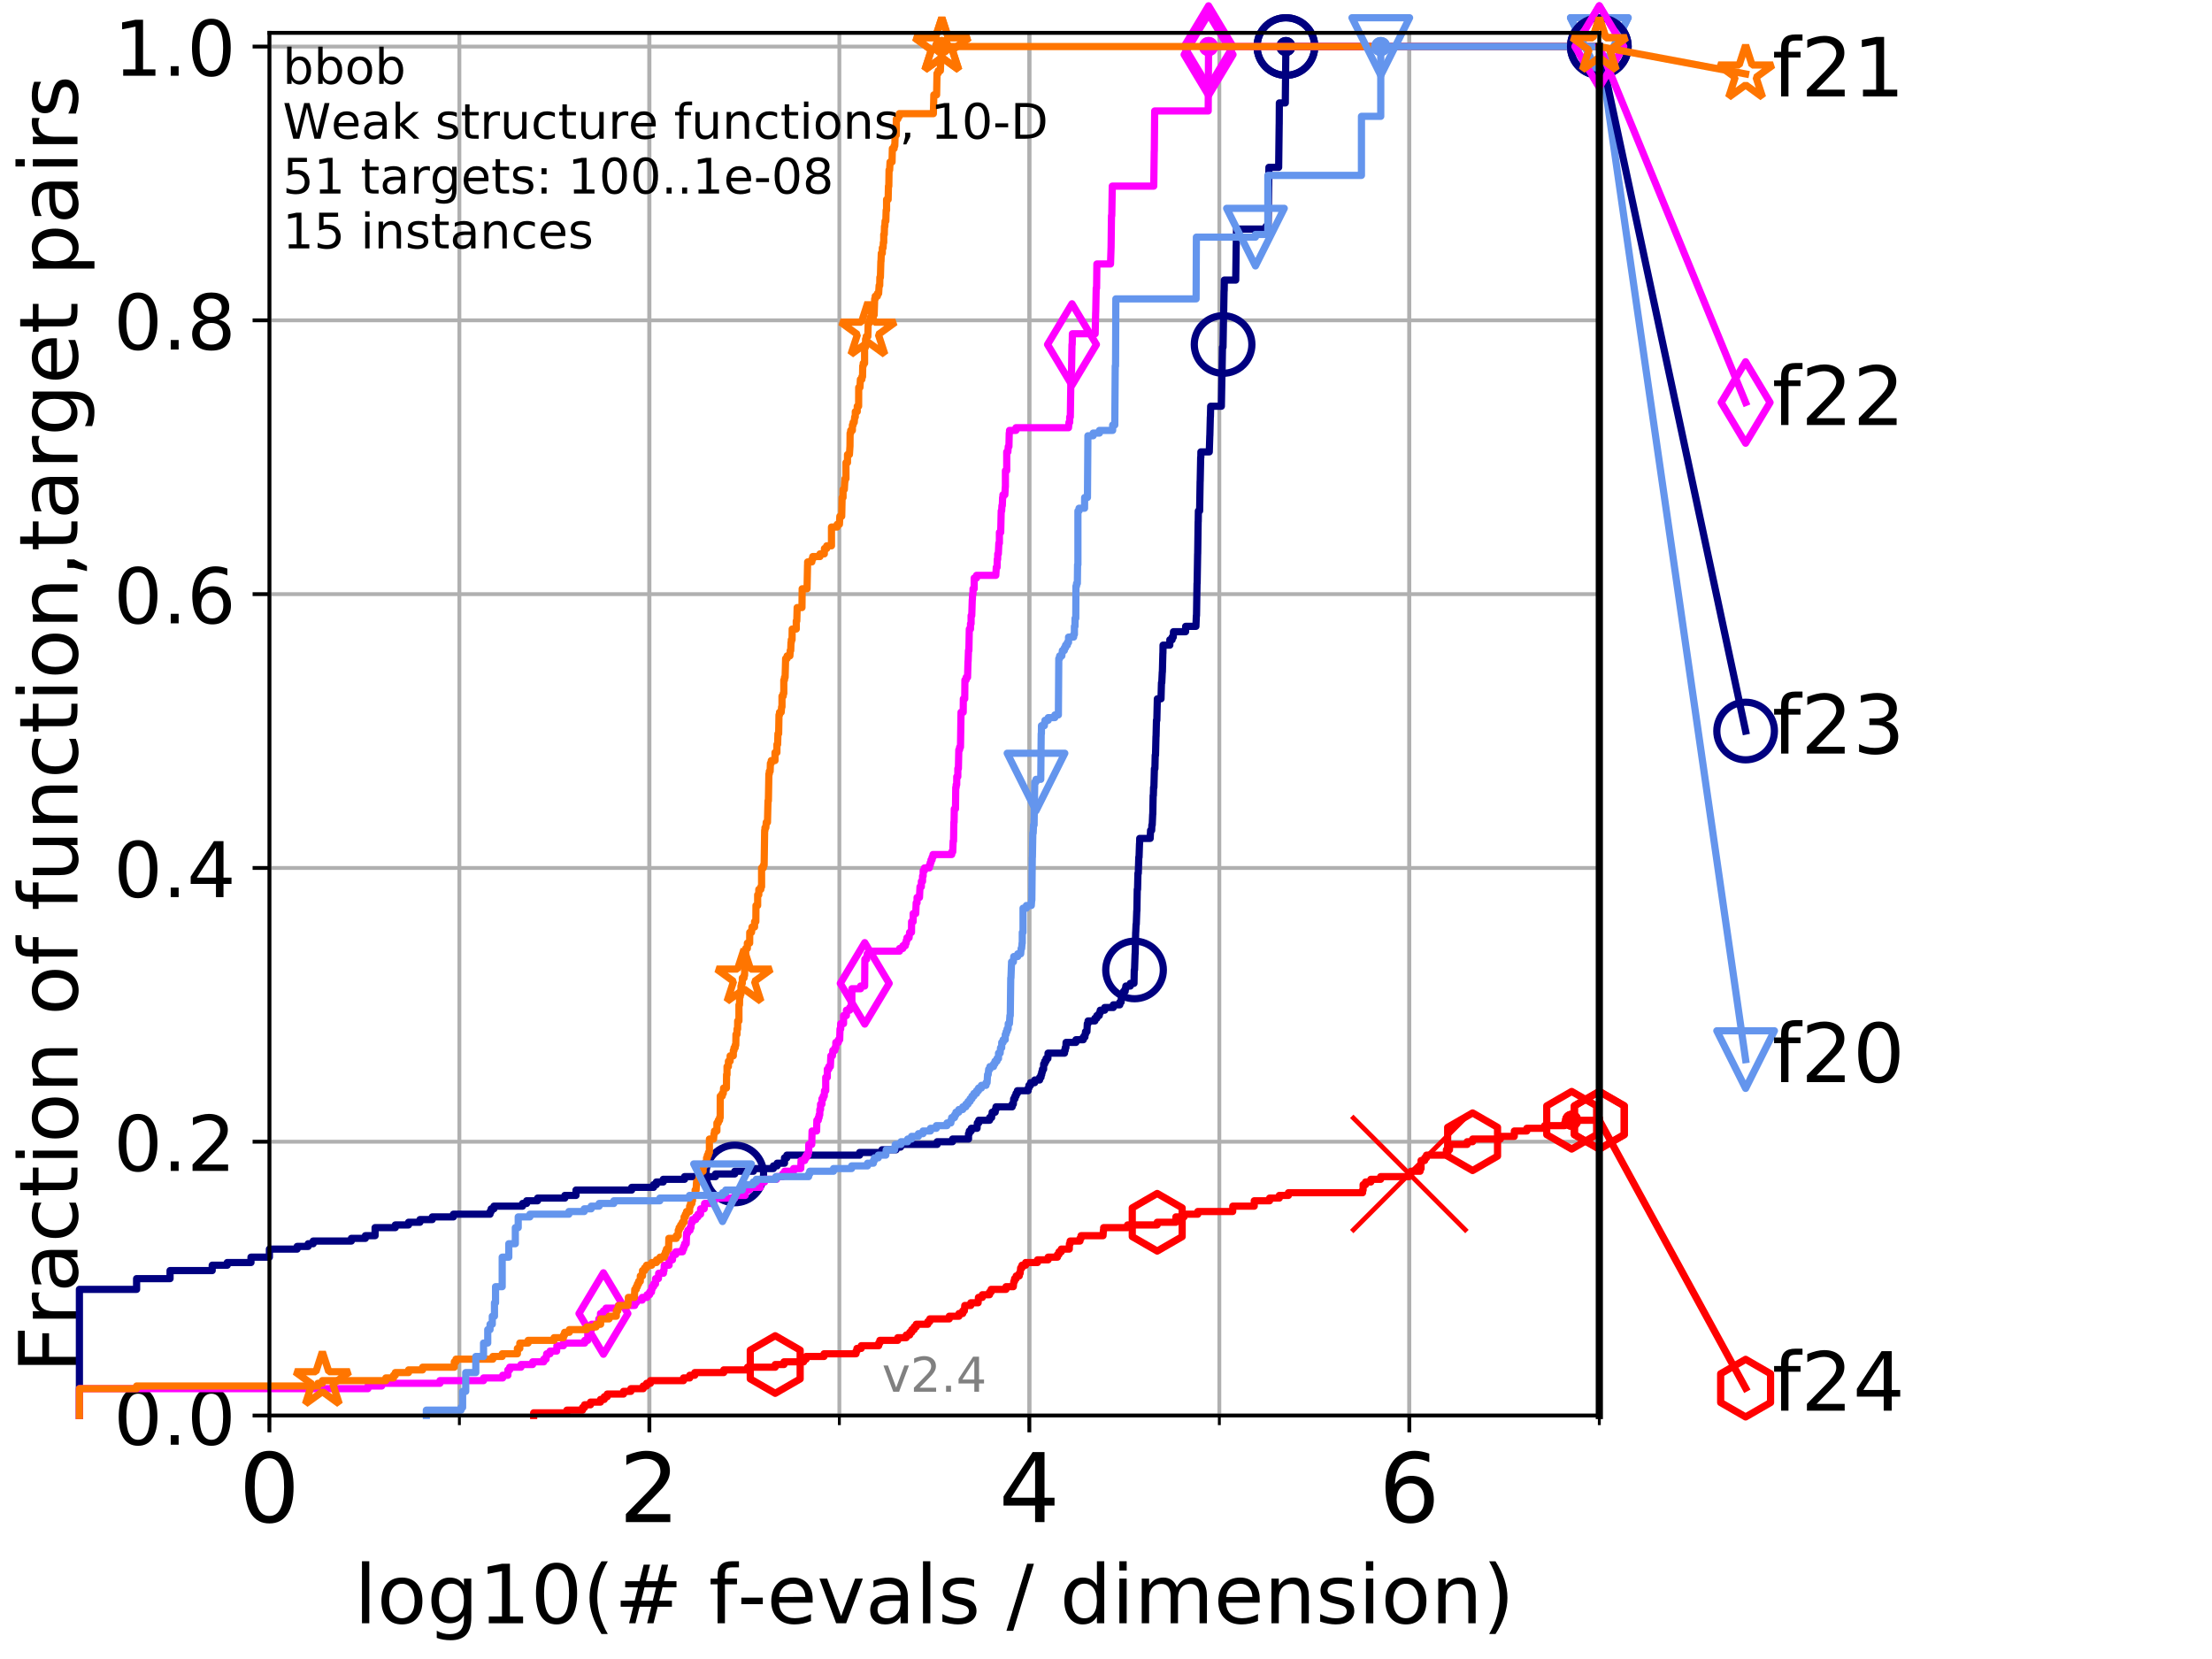 <?xml version="1.0" encoding="utf-8" standalone="no"?>
<!DOCTYPE svg PUBLIC "-//W3C//DTD SVG 1.1//EN"
  "http://www.w3.org/Graphics/SVG/1.1/DTD/svg11.dtd">
<!-- Created with matplotlib (http://matplotlib.org/) -->
<svg height="345.6pt" version="1.1" viewBox="0 0 460.8 345.6" width="460.8pt" xmlns="http://www.w3.org/2000/svg" xmlns:xlink="http://www.w3.org/1999/xlink">
 <defs>
  <style type="text/css">
*{stroke-linecap:butt;stroke-linejoin:round;}
  </style>
 </defs>
 <g id="figure_1">
  <g id="patch_1">
   <path d="M 0 345.6 
L 460.8 345.6 
L 460.8 0 
L 0 0 
z
" style="fill:#ffffff;"/>
  </g>
  <g id="axes_1">
   <g id="patch_2">
    <path d="M 56.12 294.88 
L 333.168 294.88 
L 333.168 6.845 
L 56.12 6.845 
z
" style="fill:#ffffff;"/>
   </g>
   <g id="matplotlib.axis_1">
    <g id="xtick_1">
     <g id="line2d_1">
      <path clip-path="url(#p9ba4b3338f)" d="M 56.12 294.88 
L 56.12 6.845 
" style="fill:none;stroke:#b0b0b0;stroke-linecap:square;stroke-width:0.8;"/>
     </g>
     <g id="line2d_2">
      <defs>
       <path d="M 0 0 
L 0 3.5 
" id="mcc29faf5ed" style="stroke:#000000;stroke-width:0.8;"/>
      </defs>
      <g>
       <use style="stroke:#000000;stroke-width:0.8;" x="56.12" xlink:href="#mcc29faf5ed" y="294.88"/>
      </g>
     </g>
     <g id="text_1">
      <!-- 0 -->
      <defs>
       <path d="M 31.781 66.406 
Q 24.172 66.406 20.328 58.906 
Q 16.5 51.422 16.5 36.375 
Q 16.5 21.391 20.328 13.891 
Q 24.172 6.391 31.781 6.391 
Q 39.453 6.391 43.281 13.891 
Q 47.125 21.391 47.125 36.375 
Q 47.125 51.422 43.281 58.906 
Q 39.453 66.406 31.781 66.406 
z
M 31.781 74.219 
Q 44.047 74.219 50.516 64.516 
Q 56.984 54.828 56.984 36.375 
Q 56.984 17.969 50.516 8.266 
Q 44.047 -1.422 31.781 -1.422 
Q 19.531 -1.422 13.062 8.266 
Q 6.594 17.969 6.594 36.375 
Q 6.594 54.828 13.062 64.516 
Q 19.531 74.219 31.781 74.219 
z
" id="DejaVuSans-30"/>
      </defs>
      <g transform="translate(49.758 317.077)scale(0.2 -0.2)">
       <use xlink:href="#DejaVuSans-30"/>
      </g>
     </g>
    </g>
    <g id="xtick_2">
     <g id="line2d_3">
      <path clip-path="url(#p9ba4b3338f)" d="M 135.277 294.88 
L 135.277 6.845 
" style="fill:none;stroke:#b0b0b0;stroke-linecap:square;stroke-width:0.8;"/>
     </g>
     <g id="line2d_4">
      <g>
       <use style="stroke:#000000;stroke-width:0.8;" x="135.277" xlink:href="#mcc29faf5ed" y="294.88"/>
      </g>
     </g>
     <g id="text_2">
      <!-- 2 -->
      <defs>
       <path d="M 19.188 8.297 
L 53.609 8.297 
L 53.609 0 
L 7.328 0 
L 7.328 8.297 
Q 12.938 14.109 22.625 23.891 
Q 32.328 33.688 34.812 36.531 
Q 39.547 41.844 41.422 45.531 
Q 43.312 49.219 43.312 52.781 
Q 43.312 58.594 39.234 62.25 
Q 35.156 65.922 28.609 65.922 
Q 23.969 65.922 18.812 64.312 
Q 13.672 62.703 7.812 59.422 
L 7.812 69.391 
Q 13.766 71.781 18.938 73 
Q 24.125 74.219 28.422 74.219 
Q 39.75 74.219 46.484 68.547 
Q 53.219 62.891 53.219 53.422 
Q 53.219 48.922 51.531 44.891 
Q 49.859 40.875 45.406 35.406 
Q 44.188 33.984 37.641 27.219 
Q 31.109 20.453 19.188 8.297 
z
" id="DejaVuSans-32"/>
      </defs>
      <g transform="translate(128.914 317.077)scale(0.2 -0.2)">
       <use xlink:href="#DejaVuSans-32"/>
      </g>
     </g>
    </g>
    <g id="xtick_3">
     <g id="line2d_5">
      <path clip-path="url(#p9ba4b3338f)" d="M 214.433 294.88 
L 214.433 6.845 
" style="fill:none;stroke:#b0b0b0;stroke-linecap:square;stroke-width:0.8;"/>
     </g>
     <g id="line2d_6">
      <g>
       <use style="stroke:#000000;stroke-width:0.8;" x="214.433" xlink:href="#mcc29faf5ed" y="294.88"/>
      </g>
     </g>
     <g id="text_3">
      <!-- 4 -->
      <defs>
       <path d="M 37.797 64.312 
L 12.891 25.391 
L 37.797 25.391 
z
M 35.203 72.906 
L 47.609 72.906 
L 47.609 25.391 
L 58.016 25.391 
L 58.016 17.188 
L 47.609 17.188 
L 47.609 0 
L 37.797 0 
L 37.797 17.188 
L 4.891 17.188 
L 4.891 26.703 
z
" id="DejaVuSans-34"/>
      </defs>
      <g transform="translate(208.071 317.077)scale(0.2 -0.2)">
       <use xlink:href="#DejaVuSans-34"/>
      </g>
     </g>
    </g>
    <g id="xtick_4">
     <g id="line2d_7">
      <path clip-path="url(#p9ba4b3338f)" d="M 293.59 294.88 
L 293.59 6.845 
" style="fill:none;stroke:#b0b0b0;stroke-linecap:square;stroke-width:0.8;"/>
     </g>
     <g id="line2d_8">
      <g>
       <use style="stroke:#000000;stroke-width:0.8;" x="293.59" xlink:href="#mcc29faf5ed" y="294.88"/>
      </g>
     </g>
     <g id="text_4">
      <!-- 6 -->
      <defs>
       <path d="M 33.016 40.375 
Q 26.375 40.375 22.484 35.828 
Q 18.609 31.297 18.609 23.391 
Q 18.609 15.531 22.484 10.953 
Q 26.375 6.391 33.016 6.391 
Q 39.656 6.391 43.531 10.953 
Q 47.406 15.531 47.406 23.391 
Q 47.406 31.297 43.531 35.828 
Q 39.656 40.375 33.016 40.375 
z
M 52.594 71.297 
L 52.594 62.312 
Q 48.875 64.062 45.094 64.984 
Q 41.312 65.922 37.594 65.922 
Q 27.828 65.922 22.672 59.328 
Q 17.531 52.734 16.797 39.406 
Q 19.672 43.656 24.016 45.922 
Q 28.375 48.188 33.594 48.188 
Q 44.578 48.188 50.953 41.516 
Q 57.328 34.859 57.328 23.391 
Q 57.328 12.156 50.688 5.359 
Q 44.047 -1.422 33.016 -1.422 
Q 20.359 -1.422 13.672 8.266 
Q 6.984 17.969 6.984 36.375 
Q 6.984 53.656 15.188 63.938 
Q 23.391 74.219 37.203 74.219 
Q 40.922 74.219 44.703 73.484 
Q 48.484 72.75 52.594 71.297 
z
" id="DejaVuSans-36"/>
      </defs>
      <g transform="translate(287.227 317.077)scale(0.2 -0.2)">
       <use xlink:href="#DejaVuSans-36"/>
      </g>
     </g>
    </g>
    <g id="xtick_5">
     <g id="line2d_9">
      <path clip-path="url(#p9ba4b3338f)" d="M 56.12 294.88 
L 56.12 6.845 
" style="fill:none;stroke:#b0b0b0;stroke-linecap:square;stroke-width:0.8;"/>
     </g>
     <g id="line2d_10">
      <defs>
       <path d="M 0 0 
L 0 2 
" id="m045918b3fd" style="stroke:#000000;stroke-width:0.6;"/>
      </defs>
      <g>
       <use style="stroke:#000000;stroke-width:0.6;" x="56.12" xlink:href="#m045918b3fd" y="294.88"/>
      </g>
     </g>
    </g>
    <g id="xtick_6">
     <g id="line2d_11">
      <path clip-path="url(#p9ba4b3338f)" d="M 95.698 294.88 
L 95.698 6.845 
" style="fill:none;stroke:#b0b0b0;stroke-linecap:square;stroke-width:0.8;"/>
     </g>
     <g id="line2d_12">
      <g>
       <use style="stroke:#000000;stroke-width:0.6;" x="95.698" xlink:href="#m045918b3fd" y="294.88"/>
      </g>
     </g>
    </g>
    <g id="xtick_7">
     <g id="line2d_13">
      <path clip-path="url(#p9ba4b3338f)" d="M 135.277 294.88 
L 135.277 6.845 
" style="fill:none;stroke:#b0b0b0;stroke-linecap:square;stroke-width:0.8;"/>
     </g>
     <g id="line2d_14">
      <g>
       <use style="stroke:#000000;stroke-width:0.6;" x="135.277" xlink:href="#m045918b3fd" y="294.88"/>
      </g>
     </g>
    </g>
    <g id="xtick_8">
     <g id="line2d_15">
      <path clip-path="url(#p9ba4b3338f)" d="M 174.855 294.88 
L 174.855 6.845 
" style="fill:none;stroke:#b0b0b0;stroke-linecap:square;stroke-width:0.8;"/>
     </g>
     <g id="line2d_16">
      <g>
       <use style="stroke:#000000;stroke-width:0.6;" x="174.855" xlink:href="#m045918b3fd" y="294.88"/>
      </g>
     </g>
    </g>
    <g id="xtick_9">
     <g id="line2d_17">
      <path clip-path="url(#p9ba4b3338f)" d="M 214.433 294.88 
L 214.433 6.845 
" style="fill:none;stroke:#b0b0b0;stroke-linecap:square;stroke-width:0.8;"/>
     </g>
     <g id="line2d_18">
      <g>
       <use style="stroke:#000000;stroke-width:0.6;" x="214.433" xlink:href="#m045918b3fd" y="294.88"/>
      </g>
     </g>
    </g>
    <g id="xtick_10">
     <g id="line2d_19">
      <path clip-path="url(#p9ba4b3338f)" d="M 254.011 294.88 
L 254.011 6.845 
" style="fill:none;stroke:#b0b0b0;stroke-linecap:square;stroke-width:0.8;"/>
     </g>
     <g id="line2d_20">
      <g>
       <use style="stroke:#000000;stroke-width:0.6;" x="254.011" xlink:href="#m045918b3fd" y="294.88"/>
      </g>
     </g>
    </g>
    <g id="xtick_11">
     <g id="line2d_21">
      <path clip-path="url(#p9ba4b3338f)" d="M 293.59 294.88 
L 293.59 6.845 
" style="fill:none;stroke:#b0b0b0;stroke-linecap:square;stroke-width:0.8;"/>
     </g>
     <g id="line2d_22">
      <g>
       <use style="stroke:#000000;stroke-width:0.6;" x="293.59" xlink:href="#m045918b3fd" y="294.88"/>
      </g>
     </g>
    </g>
    <g id="xtick_12">
     <g id="line2d_23">
      <path clip-path="url(#p9ba4b3338f)" d="M 333.168 294.88 
L 333.168 6.845 
" style="fill:none;stroke:#b0b0b0;stroke-linecap:square;stroke-width:0.8;"/>
     </g>
     <g id="line2d_24">
      <g>
       <use style="stroke:#000000;stroke-width:0.6;" x="333.168" xlink:href="#m045918b3fd" y="294.88"/>
      </g>
     </g>
    </g>
    <g id="text_5">
     <!-- log10(# f-evals / dimension) -->
     <defs>
      <path d="M 9.422 75.984 
L 18.406 75.984 
L 18.406 0 
L 9.422 0 
z
" id="DejaVuSans-6c"/>
      <path d="M 30.609 48.391 
Q 23.391 48.391 19.188 42.75 
Q 14.984 37.109 14.984 27.297 
Q 14.984 17.484 19.156 11.844 
Q 23.344 6.203 30.609 6.203 
Q 37.797 6.203 41.984 11.859 
Q 46.188 17.531 46.188 27.297 
Q 46.188 37.016 41.984 42.703 
Q 37.797 48.391 30.609 48.391 
z
M 30.609 56 
Q 42.328 56 49.016 48.375 
Q 55.719 40.766 55.719 27.297 
Q 55.719 13.875 49.016 6.219 
Q 42.328 -1.422 30.609 -1.422 
Q 18.844 -1.422 12.172 6.219 
Q 5.516 13.875 5.516 27.297 
Q 5.516 40.766 12.172 48.375 
Q 18.844 56 30.609 56 
z
" id="DejaVuSans-6f"/>
      <path d="M 45.406 27.984 
Q 45.406 37.75 41.375 43.109 
Q 37.359 48.484 30.078 48.484 
Q 22.859 48.484 18.828 43.109 
Q 14.797 37.75 14.797 27.984 
Q 14.797 18.266 18.828 12.891 
Q 22.859 7.516 30.078 7.516 
Q 37.359 7.516 41.375 12.891 
Q 45.406 18.266 45.406 27.984 
z
M 54.391 6.781 
Q 54.391 -7.172 48.188 -13.984 
Q 42 -20.797 29.203 -20.797 
Q 24.469 -20.797 20.266 -20.094 
Q 16.062 -19.391 12.109 -17.922 
L 12.109 -9.188 
Q 16.062 -11.328 19.922 -12.344 
Q 23.781 -13.375 27.781 -13.375 
Q 36.625 -13.375 41.016 -8.766 
Q 45.406 -4.156 45.406 5.172 
L 45.406 9.625 
Q 42.625 4.781 38.281 2.391 
Q 33.938 0 27.875 0 
Q 17.828 0 11.672 7.656 
Q 5.516 15.328 5.516 27.984 
Q 5.516 40.672 11.672 48.328 
Q 17.828 56 27.875 56 
Q 33.938 56 38.281 53.609 
Q 42.625 51.219 45.406 46.391 
L 45.406 54.688 
L 54.391 54.688 
z
" id="DejaVuSans-67"/>
      <path d="M 12.406 8.297 
L 28.516 8.297 
L 28.516 63.922 
L 10.984 60.406 
L 10.984 69.391 
L 28.422 72.906 
L 38.281 72.906 
L 38.281 8.297 
L 54.391 8.297 
L 54.391 0 
L 12.406 0 
z
" id="DejaVuSans-31"/>
      <path d="M 31 75.875 
Q 24.469 64.656 21.281 53.656 
Q 18.109 42.672 18.109 31.391 
Q 18.109 20.125 21.312 9.062 
Q 24.516 -2 31 -13.188 
L 23.188 -13.188 
Q 15.875 -1.703 12.234 9.375 
Q 8.594 20.453 8.594 31.391 
Q 8.594 42.281 12.203 53.312 
Q 15.828 64.359 23.188 75.875 
z
" id="DejaVuSans-28"/>
      <path d="M 51.125 44 
L 36.922 44 
L 32.812 27.688 
L 47.125 27.688 
z
M 43.797 71.781 
L 38.719 51.516 
L 52.984 51.516 
L 58.109 71.781 
L 65.922 71.781 
L 60.891 51.516 
L 76.125 51.516 
L 76.125 44 
L 58.984 44 
L 54.984 27.688 
L 70.516 27.688 
L 70.516 20.219 
L 53.078 20.219 
L 48 0 
L 40.188 0 
L 45.219 20.219 
L 30.906 20.219 
L 25.875 0 
L 18.016 0 
L 23.094 20.219 
L 7.719 20.219 
L 7.719 27.688 
L 24.906 27.688 
L 29 44 
L 13.281 44 
L 13.281 51.516 
L 30.906 51.516 
L 35.891 71.781 
z
" id="DejaVuSans-23"/>
      <path id="DejaVuSans-20"/>
      <path d="M 37.109 75.984 
L 37.109 68.5 
L 28.516 68.5 
Q 23.688 68.5 21.797 66.547 
Q 19.922 64.594 19.922 59.516 
L 19.922 54.688 
L 34.719 54.688 
L 34.719 47.703 
L 19.922 47.703 
L 19.922 0 
L 10.891 0 
L 10.891 47.703 
L 2.297 47.703 
L 2.297 54.688 
L 10.891 54.688 
L 10.891 58.5 
Q 10.891 67.625 15.141 71.797 
Q 19.391 75.984 28.609 75.984 
z
" id="DejaVuSans-66"/>
      <path d="M 4.891 31.391 
L 31.203 31.391 
L 31.203 23.391 
L 4.891 23.391 
z
" id="DejaVuSans-2d"/>
      <path d="M 56.203 29.594 
L 56.203 25.203 
L 14.891 25.203 
Q 15.484 15.922 20.484 11.062 
Q 25.484 6.203 34.422 6.203 
Q 39.594 6.203 44.453 7.469 
Q 49.312 8.734 54.109 11.281 
L 54.109 2.781 
Q 49.266 0.734 44.188 -0.344 
Q 39.109 -1.422 33.891 -1.422 
Q 20.797 -1.422 13.156 6.188 
Q 5.516 13.812 5.516 26.812 
Q 5.516 40.234 12.766 48.109 
Q 20.016 56 32.328 56 
Q 43.359 56 49.781 48.891 
Q 56.203 41.797 56.203 29.594 
z
M 47.219 32.234 
Q 47.125 39.594 43.094 43.984 
Q 39.062 48.391 32.422 48.391 
Q 24.906 48.391 20.391 44.141 
Q 15.875 39.891 15.188 32.172 
z
" id="DejaVuSans-65"/>
      <path d="M 2.984 54.688 
L 12.5 54.688 
L 29.594 8.797 
L 46.688 54.688 
L 56.203 54.688 
L 35.688 0 
L 23.484 0 
z
" id="DejaVuSans-76"/>
      <path d="M 34.281 27.484 
Q 23.391 27.484 19.188 25 
Q 14.984 22.516 14.984 16.5 
Q 14.984 11.719 18.141 8.906 
Q 21.297 6.109 26.703 6.109 
Q 34.188 6.109 38.703 11.406 
Q 43.219 16.703 43.219 25.484 
L 43.219 27.484 
z
M 52.203 31.203 
L 52.203 0 
L 43.219 0 
L 43.219 8.297 
Q 40.141 3.328 35.547 0.953 
Q 30.953 -1.422 24.312 -1.422 
Q 15.922 -1.422 10.953 3.297 
Q 6 8.016 6 15.922 
Q 6 25.141 12.172 29.828 
Q 18.359 34.516 30.609 34.516 
L 43.219 34.516 
L 43.219 35.406 
Q 43.219 41.609 39.141 45 
Q 35.062 48.391 27.688 48.391 
Q 23 48.391 18.547 47.266 
Q 14.109 46.141 10.016 43.891 
L 10.016 52.203 
Q 14.938 54.109 19.578 55.047 
Q 24.219 56 28.609 56 
Q 40.484 56 46.344 49.844 
Q 52.203 43.703 52.203 31.203 
z
" id="DejaVuSans-61"/>
      <path d="M 44.281 53.078 
L 44.281 44.578 
Q 40.484 46.531 36.375 47.5 
Q 32.281 48.484 27.875 48.484 
Q 21.188 48.484 17.844 46.438 
Q 14.5 44.391 14.5 40.281 
Q 14.5 37.156 16.891 35.375 
Q 19.281 33.594 26.516 31.984 
L 29.594 31.297 
Q 39.156 29.25 43.188 25.516 
Q 47.219 21.781 47.219 15.094 
Q 47.219 7.469 41.188 3.016 
Q 35.156 -1.422 24.609 -1.422 
Q 20.219 -1.422 15.453 -0.562 
Q 10.688 0.297 5.422 2 
L 5.422 11.281 
Q 10.406 8.688 15.234 7.391 
Q 20.062 6.109 24.812 6.109 
Q 31.156 6.109 34.562 8.281 
Q 37.984 10.453 37.984 14.406 
Q 37.984 18.062 35.516 20.016 
Q 33.062 21.969 24.703 23.781 
L 21.578 24.516 
Q 13.234 26.266 9.516 29.906 
Q 5.812 33.547 5.812 39.891 
Q 5.812 47.609 11.281 51.797 
Q 16.75 56 26.812 56 
Q 31.781 56 36.172 55.266 
Q 40.578 54.547 44.281 53.078 
z
" id="DejaVuSans-73"/>
      <path d="M 25.391 72.906 
L 33.688 72.906 
L 8.297 -9.281 
L 0 -9.281 
z
" id="DejaVuSans-2f"/>
      <path d="M 45.406 46.391 
L 45.406 75.984 
L 54.391 75.984 
L 54.391 0 
L 45.406 0 
L 45.406 8.203 
Q 42.578 3.328 38.25 0.953 
Q 33.938 -1.422 27.875 -1.422 
Q 17.969 -1.422 11.734 6.484 
Q 5.516 14.406 5.516 27.297 
Q 5.516 40.188 11.734 48.094 
Q 17.969 56 27.875 56 
Q 33.938 56 38.25 53.625 
Q 42.578 51.266 45.406 46.391 
z
M 14.797 27.297 
Q 14.797 17.391 18.875 11.75 
Q 22.953 6.109 30.078 6.109 
Q 37.203 6.109 41.297 11.75 
Q 45.406 17.391 45.406 27.297 
Q 45.406 37.203 41.297 42.844 
Q 37.203 48.484 30.078 48.484 
Q 22.953 48.484 18.875 42.844 
Q 14.797 37.203 14.797 27.297 
z
" id="DejaVuSans-64"/>
      <path d="M 9.422 54.688 
L 18.406 54.688 
L 18.406 0 
L 9.422 0 
z
M 9.422 75.984 
L 18.406 75.984 
L 18.406 64.594 
L 9.422 64.594 
z
" id="DejaVuSans-69"/>
      <path d="M 52 44.188 
Q 55.375 50.25 60.062 53.125 
Q 64.75 56 71.094 56 
Q 79.641 56 84.281 50.016 
Q 88.922 44.047 88.922 33.016 
L 88.922 0 
L 79.891 0 
L 79.891 32.719 
Q 79.891 40.578 77.094 44.375 
Q 74.312 48.188 68.609 48.188 
Q 61.625 48.188 57.562 43.547 
Q 53.516 38.922 53.516 30.906 
L 53.516 0 
L 44.484 0 
L 44.484 32.719 
Q 44.484 40.625 41.703 44.406 
Q 38.922 48.188 33.109 48.188 
Q 26.219 48.188 22.156 43.531 
Q 18.109 38.875 18.109 30.906 
L 18.109 0 
L 9.078 0 
L 9.078 54.688 
L 18.109 54.688 
L 18.109 46.188 
Q 21.188 51.219 25.484 53.609 
Q 29.781 56 35.688 56 
Q 41.656 56 45.828 52.969 
Q 50 49.953 52 44.188 
z
" id="DejaVuSans-6d"/>
      <path d="M 54.891 33.016 
L 54.891 0 
L 45.906 0 
L 45.906 32.719 
Q 45.906 40.484 42.875 44.328 
Q 39.844 48.188 33.797 48.188 
Q 26.516 48.188 22.312 43.547 
Q 18.109 38.922 18.109 30.906 
L 18.109 0 
L 9.078 0 
L 9.078 54.688 
L 18.109 54.688 
L 18.109 46.188 
Q 21.344 51.125 25.703 53.562 
Q 30.078 56 35.797 56 
Q 45.219 56 50.047 50.172 
Q 54.891 44.344 54.891 33.016 
z
" id="DejaVuSans-6e"/>
      <path d="M 8.016 75.875 
L 15.828 75.875 
Q 23.141 64.359 26.781 53.312 
Q 30.422 42.281 30.422 31.391 
Q 30.422 20.453 26.781 9.375 
Q 23.141 -1.703 15.828 -13.188 
L 8.016 -13.188 
Q 14.5 -2 17.703 9.062 
Q 20.906 20.125 20.906 31.391 
Q 20.906 42.672 17.703 53.656 
Q 14.5 64.656 8.016 75.875 
z
" id="DejaVuSans-29"/>
     </defs>
     <g transform="translate(73.803 338.154)scale(0.17 -0.17)">
      <use xlink:href="#DejaVuSans-6c"/>
      <use x="27.783" xlink:href="#DejaVuSans-6f"/>
      <use x="88.965" xlink:href="#DejaVuSans-67"/>
      <use x="152.441" xlink:href="#DejaVuSans-31"/>
      <use x="216.064" xlink:href="#DejaVuSans-30"/>
      <use x="279.688" xlink:href="#DejaVuSans-28"/>
      <use x="318.701" xlink:href="#DejaVuSans-23"/>
      <use x="402.49" xlink:href="#DejaVuSans-20"/>
      <use x="434.277" xlink:href="#DejaVuSans-66"/>
      <use x="469.404" xlink:href="#DejaVuSans-2d"/>
      <use x="505.488" xlink:href="#DejaVuSans-65"/>
      <use x="567.012" xlink:href="#DejaVuSans-76"/>
      <use x="626.191" xlink:href="#DejaVuSans-61"/>
      <use x="687.471" xlink:href="#DejaVuSans-6c"/>
      <use x="715.254" xlink:href="#DejaVuSans-73"/>
      <use x="767.354" xlink:href="#DejaVuSans-20"/>
      <use x="799.141" xlink:href="#DejaVuSans-2f"/>
      <use x="832.832" xlink:href="#DejaVuSans-20"/>
      <use x="864.619" xlink:href="#DejaVuSans-64"/>
      <use x="928.096" xlink:href="#DejaVuSans-69"/>
      <use x="955.879" xlink:href="#DejaVuSans-6d"/>
      <use x="1053.291" xlink:href="#DejaVuSans-65"/>
      <use x="1114.814" xlink:href="#DejaVuSans-6e"/>
      <use x="1178.193" xlink:href="#DejaVuSans-73"/>
      <use x="1230.293" xlink:href="#DejaVuSans-69"/>
      <use x="1258.076" xlink:href="#DejaVuSans-6f"/>
      <use x="1319.258" xlink:href="#DejaVuSans-6e"/>
      <use x="1382.637" xlink:href="#DejaVuSans-29"/>
     </g>
    </g>
   </g>
   <g id="matplotlib.axis_2">
    <g id="ytick_1">
     <g id="line2d_25">
      <path clip-path="url(#p9ba4b3338f)" d="M 56.12 294.88 
L 333.168 294.88 
" style="fill:none;stroke:#b0b0b0;stroke-linecap:square;stroke-width:0.8;"/>
     </g>
     <g id="line2d_26">
      <defs>
       <path d="M 0 0 
L -3.5 0 
" id="mbdffee4e10" style="stroke:#000000;stroke-width:0.8;"/>
      </defs>
      <g>
       <use style="stroke:#000000;stroke-width:0.8;" x="56.12" xlink:href="#mbdffee4e10" y="294.88"/>
      </g>
     </g>
     <g id="text_6">
      <!-- 0.0 -->
      <defs>
       <path d="M 10.688 12.406 
L 21 12.406 
L 21 0 
L 10.688 0 
z
" id="DejaVuSans-2e"/>
      </defs>
      <g transform="translate(23.675 300.959)scale(0.16 -0.16)">
       <use xlink:href="#DejaVuSans-30"/>
       <use x="63.623" xlink:href="#DejaVuSans-2e"/>
       <use x="95.41" xlink:href="#DejaVuSans-30"/>
      </g>
     </g>
    </g>
    <g id="ytick_2">
     <g id="line2d_27">
      <path clip-path="url(#p9ba4b3338f)" d="M 56.12 237.843 
L 333.168 237.843 
" style="fill:none;stroke:#b0b0b0;stroke-linecap:square;stroke-width:0.8;"/>
     </g>
     <g id="line2d_28">
      <g>
       <use style="stroke:#000000;stroke-width:0.8;" x="56.12" xlink:href="#mbdffee4e10" y="237.843"/>
      </g>
     </g>
     <g id="text_7">
      <!-- 0.2 -->
      <g transform="translate(23.675 243.922)scale(0.16 -0.16)">
       <use xlink:href="#DejaVuSans-30"/>
       <use x="63.623" xlink:href="#DejaVuSans-2e"/>
       <use x="95.41" xlink:href="#DejaVuSans-32"/>
      </g>
     </g>
    </g>
    <g id="ytick_3">
     <g id="line2d_29">
      <path clip-path="url(#p9ba4b3338f)" d="M 56.12 180.807 
L 333.168 180.807 
" style="fill:none;stroke:#b0b0b0;stroke-linecap:square;stroke-width:0.8;"/>
     </g>
     <g id="line2d_30">
      <g>
       <use style="stroke:#000000;stroke-width:0.8;" x="56.12" xlink:href="#mbdffee4e10" y="180.807"/>
      </g>
     </g>
     <g id="text_8">
      <!-- 0.4 -->
      <g transform="translate(23.675 186.886)scale(0.16 -0.16)">
       <use xlink:href="#DejaVuSans-30"/>
       <use x="63.623" xlink:href="#DejaVuSans-2e"/>
       <use x="95.41" xlink:href="#DejaVuSans-34"/>
      </g>
     </g>
    </g>
    <g id="ytick_4">
     <g id="line2d_31">
      <path clip-path="url(#p9ba4b3338f)" d="M 56.12 123.77 
L 333.168 123.77 
" style="fill:none;stroke:#b0b0b0;stroke-linecap:square;stroke-width:0.8;"/>
     </g>
     <g id="line2d_32">
      <g>
       <use style="stroke:#000000;stroke-width:0.8;" x="56.12" xlink:href="#mbdffee4e10" y="123.77"/>
      </g>
     </g>
     <g id="text_9">
      <!-- 0.6 -->
      <g transform="translate(23.675 129.849)scale(0.16 -0.16)">
       <use xlink:href="#DejaVuSans-30"/>
       <use x="63.623" xlink:href="#DejaVuSans-2e"/>
       <use x="95.41" xlink:href="#DejaVuSans-36"/>
      </g>
     </g>
    </g>
    <g id="ytick_5">
     <g id="line2d_33">
      <path clip-path="url(#p9ba4b3338f)" d="M 56.12 66.734 
L 333.168 66.734 
" style="fill:none;stroke:#b0b0b0;stroke-linecap:square;stroke-width:0.8;"/>
     </g>
     <g id="line2d_34">
      <g>
       <use style="stroke:#000000;stroke-width:0.8;" x="56.12" xlink:href="#mbdffee4e10" y="66.734"/>
      </g>
     </g>
     <g id="text_10">
      <!-- 0.8 -->
      <defs>
       <path d="M 31.781 34.625 
Q 24.75 34.625 20.719 30.859 
Q 16.703 27.094 16.703 20.516 
Q 16.703 13.922 20.719 10.156 
Q 24.75 6.391 31.781 6.391 
Q 38.812 6.391 42.859 10.172 
Q 46.922 13.969 46.922 20.516 
Q 46.922 27.094 42.891 30.859 
Q 38.875 34.625 31.781 34.625 
z
M 21.922 38.812 
Q 15.578 40.375 12.031 44.719 
Q 8.5 49.078 8.5 55.328 
Q 8.5 64.062 14.719 69.141 
Q 20.953 74.219 31.781 74.219 
Q 42.672 74.219 48.875 69.141 
Q 55.078 64.062 55.078 55.328 
Q 55.078 49.078 51.531 44.719 
Q 48 40.375 41.703 38.812 
Q 48.828 37.156 52.797 32.312 
Q 56.781 27.484 56.781 20.516 
Q 56.781 9.906 50.312 4.234 
Q 43.844 -1.422 31.781 -1.422 
Q 19.734 -1.422 13.25 4.234 
Q 6.781 9.906 6.781 20.516 
Q 6.781 27.484 10.781 32.312 
Q 14.797 37.156 21.922 38.812 
z
M 18.312 54.391 
Q 18.312 48.734 21.844 45.562 
Q 25.391 42.391 31.781 42.391 
Q 38.141 42.391 41.719 45.562 
Q 45.312 48.734 45.312 54.391 
Q 45.312 60.062 41.719 63.234 
Q 38.141 66.406 31.781 66.406 
Q 25.391 66.406 21.844 63.234 
Q 18.312 60.062 18.312 54.391 
z
" id="DejaVuSans-38"/>
      </defs>
      <g transform="translate(23.675 72.812)scale(0.16 -0.16)">
       <use xlink:href="#DejaVuSans-30"/>
       <use x="63.623" xlink:href="#DejaVuSans-2e"/>
       <use x="95.41" xlink:href="#DejaVuSans-38"/>
      </g>
     </g>
    </g>
    <g id="ytick_6">
     <g id="line2d_35">
      <path clip-path="url(#p9ba4b3338f)" d="M 56.12 9.697 
L 333.168 9.697 
" style="fill:none;stroke:#b0b0b0;stroke-linecap:square;stroke-width:0.8;"/>
     </g>
     <g id="line2d_36">
      <g>
       <use style="stroke:#000000;stroke-width:0.8;" x="56.12" xlink:href="#mbdffee4e10" y="9.697"/>
      </g>
     </g>
     <g id="text_11">
      <!-- 1.0 -->
      <g transform="translate(23.675 15.776)scale(0.16 -0.16)">
       <use xlink:href="#DejaVuSans-31"/>
       <use x="63.623" xlink:href="#DejaVuSans-2e"/>
       <use x="95.41" xlink:href="#DejaVuSans-30"/>
      </g>
     </g>
    </g>
    <g id="text_12">
     <!-- Fraction of function,target pairs -->
     <defs>
      <path d="M 9.812 72.906 
L 51.703 72.906 
L 51.703 64.594 
L 19.672 64.594 
L 19.672 43.109 
L 48.578 43.109 
L 48.578 34.812 
L 19.672 34.812 
L 19.672 0 
L 9.812 0 
z
" id="DejaVuSans-46"/>
      <path d="M 41.109 46.297 
Q 39.594 47.172 37.812 47.578 
Q 36.031 48 33.891 48 
Q 26.266 48 22.188 43.047 
Q 18.109 38.094 18.109 28.812 
L 18.109 0 
L 9.078 0 
L 9.078 54.688 
L 18.109 54.688 
L 18.109 46.188 
Q 20.953 51.172 25.484 53.578 
Q 30.031 56 36.531 56 
Q 37.453 56 38.578 55.875 
Q 39.703 55.766 41.062 55.516 
z
" id="DejaVuSans-72"/>
      <path d="M 48.781 52.594 
L 48.781 44.188 
Q 44.969 46.297 41.141 47.344 
Q 37.312 48.391 33.406 48.391 
Q 24.656 48.391 19.812 42.844 
Q 14.984 37.312 14.984 27.297 
Q 14.984 17.281 19.812 11.734 
Q 24.656 6.203 33.406 6.203 
Q 37.312 6.203 41.141 7.25 
Q 44.969 8.297 48.781 10.406 
L 48.781 2.094 
Q 45.016 0.344 40.984 -0.531 
Q 36.969 -1.422 32.422 -1.422 
Q 20.062 -1.422 12.781 6.344 
Q 5.516 14.109 5.516 27.297 
Q 5.516 40.672 12.859 48.328 
Q 20.219 56 33.016 56 
Q 37.156 56 41.109 55.141 
Q 45.062 54.297 48.781 52.594 
z
" id="DejaVuSans-63"/>
      <path d="M 18.312 70.219 
L 18.312 54.688 
L 36.812 54.688 
L 36.812 47.703 
L 18.312 47.703 
L 18.312 18.016 
Q 18.312 11.328 20.141 9.422 
Q 21.969 7.516 27.594 7.516 
L 36.812 7.516 
L 36.812 0 
L 27.594 0 
Q 17.188 0 13.234 3.875 
Q 9.281 7.766 9.281 18.016 
L 9.281 47.703 
L 2.688 47.703 
L 2.688 54.688 
L 9.281 54.688 
L 9.281 70.219 
z
" id="DejaVuSans-74"/>
      <path d="M 8.5 21.578 
L 8.5 54.688 
L 17.484 54.688 
L 17.484 21.922 
Q 17.484 14.156 20.5 10.266 
Q 23.531 6.391 29.594 6.391 
Q 36.859 6.391 41.078 11.031 
Q 45.312 15.672 45.312 23.688 
L 45.312 54.688 
L 54.297 54.688 
L 54.297 0 
L 45.312 0 
L 45.312 8.406 
Q 42.047 3.422 37.719 1 
Q 33.406 -1.422 27.688 -1.422 
Q 18.266 -1.422 13.375 4.438 
Q 8.5 10.297 8.5 21.578 
z
M 31.109 56 
z
" id="DejaVuSans-75"/>
      <path d="M 11.719 12.406 
L 22.016 12.406 
L 22.016 4 
L 14.016 -11.625 
L 7.719 -11.625 
L 11.719 4 
z
" id="DejaVuSans-2c"/>
      <path d="M 18.109 8.203 
L 18.109 -20.797 
L 9.078 -20.797 
L 9.078 54.688 
L 18.109 54.688 
L 18.109 46.391 
Q 20.953 51.266 25.266 53.625 
Q 29.594 56 35.594 56 
Q 45.562 56 51.781 48.094 
Q 58.016 40.188 58.016 27.297 
Q 58.016 14.406 51.781 6.484 
Q 45.562 -1.422 35.594 -1.422 
Q 29.594 -1.422 25.266 0.953 
Q 20.953 3.328 18.109 8.203 
z
M 48.688 27.297 
Q 48.688 37.203 44.609 42.844 
Q 40.531 48.484 33.406 48.484 
Q 26.266 48.484 22.188 42.844 
Q 18.109 37.203 18.109 27.297 
Q 18.109 17.391 22.188 11.75 
Q 26.266 6.109 33.406 6.109 
Q 40.531 6.109 44.609 11.75 
Q 48.688 17.391 48.688 27.297 
z
" id="DejaVuSans-70"/>
     </defs>
     <g transform="translate(16.14 286.002)rotate(-90)scale(0.17 -0.17)">
      <use xlink:href="#DejaVuSans-46"/>
      <use x="57.41" xlink:href="#DejaVuSans-72"/>
      <use x="98.523" xlink:href="#DejaVuSans-61"/>
      <use x="159.803" xlink:href="#DejaVuSans-63"/>
      <use x="214.783" xlink:href="#DejaVuSans-74"/>
      <use x="253.992" xlink:href="#DejaVuSans-69"/>
      <use x="281.775" xlink:href="#DejaVuSans-6f"/>
      <use x="342.957" xlink:href="#DejaVuSans-6e"/>
      <use x="406.336" xlink:href="#DejaVuSans-20"/>
      <use x="438.123" xlink:href="#DejaVuSans-6f"/>
      <use x="499.305" xlink:href="#DejaVuSans-66"/>
      <use x="534.51" xlink:href="#DejaVuSans-20"/>
      <use x="566.297" xlink:href="#DejaVuSans-66"/>
      <use x="601.502" xlink:href="#DejaVuSans-75"/>
      <use x="664.881" xlink:href="#DejaVuSans-6e"/>
      <use x="728.26" xlink:href="#DejaVuSans-63"/>
      <use x="783.24" xlink:href="#DejaVuSans-74"/>
      <use x="822.449" xlink:href="#DejaVuSans-69"/>
      <use x="850.232" xlink:href="#DejaVuSans-6f"/>
      <use x="911.414" xlink:href="#DejaVuSans-6e"/>
      <use x="974.793" xlink:href="#DejaVuSans-2c"/>
      <use x="1006.58" xlink:href="#DejaVuSans-74"/>
      <use x="1045.789" xlink:href="#DejaVuSans-61"/>
      <use x="1107.068" xlink:href="#DejaVuSans-72"/>
      <use x="1148.166" xlink:href="#DejaVuSans-67"/>
      <use x="1211.643" xlink:href="#DejaVuSans-65"/>
      <use x="1273.166" xlink:href="#DejaVuSans-74"/>
      <use x="1312.375" xlink:href="#DejaVuSans-20"/>
      <use x="1344.162" xlink:href="#DejaVuSans-70"/>
      <use x="1407.639" xlink:href="#DejaVuSans-61"/>
      <use x="1468.918" xlink:href="#DejaVuSans-69"/>
      <use x="1496.701" xlink:href="#DejaVuSans-72"/>
      <use x="1537.814" xlink:href="#DejaVuSans-73"/>
     </g>
    </g>
   </g>
   <g id="line2d_37">
    <defs>
     <path d="M 0 1.5 
C 0.398 1.5 0.779 1.342 1.061 1.061 
C 1.342 0.779 1.5 0.398 1.5 0 
C 1.5 -0.398 1.342 -0.779 1.061 -1.061 
C 0.779 -1.342 0.398 -1.5 0 -1.5 
C -0.398 -1.5 -0.779 -1.342 -1.061 -1.061 
C -1.342 -0.779 -1.5 -0.398 -1.5 0 
C -1.5 0.398 -1.342 0.779 -1.061 1.061 
C -0.779 1.342 -0.398 1.5 0 1.5 
z
" id="me65afb659d" style="stroke:#000080;"/>
    </defs>
    <g>
     <use style="fill:#000080;stroke:#000080;" x="267.875" xlink:href="#me65afb659d" y="9.697"/>
     <use style="fill:#000080;stroke:#000080;" x="267.875" xlink:href="#me65afb659d" y="9.697"/>
    </g>
   </g>
   <g id="line2d_38">
    <path d="M 16.542 294.88 
L 16.542 268.598 
L 28.456 268.598 
L 28.456 266.362 
L 35.425 266.362 
L 35.425 264.684 
L 44.206 264.684 
L 44.206 263.566 
L 47.34 263.566 
L 47.34 263.007 
L 52.284 263.007 
L 52.284 261.888 
L 56.12 261.888 
L 56.12 260.211 
L 61.903 260.211 
L 61.903 259.652 
L 64.199 259.652 
L 64.199 259.092 
L 65.241 259.092 
L 65.241 258.533 
L 73.193 258.533 
L 73.193 257.974 
L 76.113 257.974 
L 76.113 257.415 
L 78.137 257.415 
L 78.137 255.737 
L 82.351 255.737 
L 82.351 255.178 
L 85.107 255.178 
L 85.107 254.619 
L 87.482 254.619 
L 87.482 254.06 
L 90.052 254.06 
L 90.052 253.501 
L 94.451 253.501 
L 94.451 252.941 
L 102.085 252.941 
L 102.085 252.382 
L 102.32 252.382 
L 102.32 251.823 
L 102.895 251.823 
L 102.895 251.264 
L 108.856 251.264 
L 108.856 250.705 
L 109.713 250.705 
L 109.713 250.145 
L 111.989 250.145 
L 111.989 249.586 
L 117.668 249.586 
L 117.668 249.027 
L 119.993 249.027 
L 119.993 247.909 
L 131.591 247.909 
L 131.591 247.35 
L 136.148 247.35 
L 136.148 246.79 
L 136.726 246.79 
L 136.726 246.231 
L 138.165 246.231 
L 138.165 245.672 
L 142.609 245.672 
L 142.609 245.113 
L 149.054 245.113 
L 149.054 244.554 
L 153.066 244.554 
L 153.066 243.994 
L 156.952 243.994 
L 156.952 243.435 
L 161.11 243.435 
L 161.11 242.876 
L 161.895 242.876 
L 161.895 242.317 
L 163.425 242.317 
L 163.425 241.199 
L 163.913 241.199 
L 163.913 240.639 
L 179.074 240.639 
L 179.074 240.08 
L 183.737 240.08 
L 183.737 239.521 
L 186.66 239.521 
L 186.66 238.962 
L 187.609 238.962 
L 187.609 238.403 
L 195.234 238.403 
L 195.234 237.843 
L 198.43 237.843 
L 198.43 237.284 
L 201.758 237.284 
L 201.758 236.166 
L 201.923 236.166 
L 201.923 235.607 
L 202.327 235.607 
L 202.327 235.048 
L 203.539 235.048 
L 203.59 233.929 
L 203.891 233.929 
L 203.891 233.37 
L 206.151 233.37 
L 206.151 232.811 
L 206.573 232.811 
L 206.573 232.252 
L 206.685 232.252 
L 206.685 231.692 
L 207.32 231.692 
L 207.32 231.133 
L 207.482 231.133 
L 207.482 230.574 
L 210.849 230.574 
L 210.849 230.015 
L 211.094 230.015 
L 211.164 228.896 
L 211.427 228.896 
L 211.427 228.337 
L 211.659 228.337 
L 211.659 227.778 
L 211.942 227.778 
L 211.942 227.219 
L 214.183 227.219 
L 214.183 226.66 
L 214.344 226.66 
L 214.344 226.101 
L 214.679 226.101 
L 214.679 225.541 
L 215.548 225.541 
L 215.548 224.982 
L 216.574 224.982 
L 216.574 224.423 
L 216.861 224.423 
L 216.861 223.864 
L 217.013 223.864 
L 217.013 223.305 
L 217.162 223.305 
L 217.162 222.745 
L 217.4 222.745 
L 217.419 221.627 
L 217.637 221.627 
L 217.637 221.068 
L 217.92 221.068 
L 217.92 220.509 
L 218.293 220.509 
L 218.327 219.39 
L 221.755 219.39 
L 221.755 218.831 
L 221.904 218.831 
L 221.904 218.272 
L 222.045 218.272 
L 222.08 217.154 
L 224.136 217.154 
L 224.136 216.594 
L 225.666 216.594 
L 225.666 216.035 
L 226.012 216.035 
L 226.012 215.476 
L 226.128 215.476 
L 226.128 214.917 
L 226.428 214.917 
L 226.506 213.239 
L 226.666 213.239 
L 226.666 212.68 
L 228.087 212.68 
L 228.087 212.121 
L 228.497 212.121 
L 228.497 211.562 
L 228.999 211.562 
L 228.999 211.003 
L 229.201 211.003 
L 229.201 210.443 
L 230.128 210.443 
L 230.128 209.884 
L 231.916 209.884 
L 231.916 209.325 
L 233.276 209.325 
L 233.276 208.766 
L 233.547 208.766 
L 233.604 207.648 
L 234.033 207.648 
L 234.041 206.529 
L 234.396 206.529 
L 234.396 205.97 
L 234.533 205.97 
L 234.533 205.411 
L 235.46 205.411 
L 235.46 204.852 
L 236.232 204.852 
L 236.286 202.056 
L 236.346 202.056 
L 236.457 198.701 
L 236.474 198.701 
L 236.581 194.227 
L 236.593 194.227 
L 236.664 192.55 
L 236.708 192.55 
L 236.809 189.754 
L 236.832 189.754 
L 236.91 185.28 
L 236.973 185.28 
L 237.051 181.925 
L 237.126 181.925 
L 237.232 178.57 
L 237.286 178.57 
L 237.38 175.774 
L 237.397 175.774 
L 237.424 174.656 
L 239.602 174.656 
L 239.682 172.978 
L 239.914 172.978 
L 239.953 171.86 
L 240.027 171.86 
L 240.125 169.623 
L 240.146 169.623 
L 240.223 165.709 
L 240.263 165.709 
L 240.31 164.031 
L 240.377 164.031 
L 240.485 160.117 
L 240.589 160.117 
L 240.652 157.321 
L 240.716 157.321 
L 240.813 153.407 
L 240.829 153.407 
L 240.91 150.052 
L 240.988 150.052 
L 241.094 145.578 
L 241.86 145.578 
L 241.954 142.223 
L 242.017 142.223 
L 242.121 139.987 
L 242.145 139.987 
L 242.246 136.072 
L 242.259 136.072 
L 242.283 134.395 
L 243.693 134.395 
L 243.694 133.276 
L 244.174 133.276 
L 244.174 132.717 
L 244.42 132.717 
L 244.454 131.599 
L 246.978 131.599 
L 246.994 130.48 
L 249.134 130.48 
L 249.222 128.244 
L 249.253 128.244 
L 249.362 121.534 
L 249.385 121.534 
L 249.49 115.383 
L 249.501 115.383 
L 249.597 108.672 
L 249.612 108.672 
L 249.644 106.436 
L 249.903 106.436 
L 250.008 100.285 
L 250.019 100.285 
L 250.124 95.252 
L 250.155 95.252 
L 250.167 94.134 
L 251.915 94.134 
L 252.022 90.778 
L 252.032 90.778 
L 252.133 86.864 
L 252.149 86.864 
L 252.205 84.627 
L 254.433 84.627 
L 254.542 78.476 
L 254.563 78.476 
L 254.664 72.325 
L 254.776 72.325 
L 254.883 66.174 
L 254.892 66.174 
L 254.996 60.583 
L 255.017 60.583 
L 255.055 58.346 
L 257.422 58.346 
L 257.523 51.077 
L 257.533 51.077 
L 257.593 47.721 
L 263.742 47.721 
L 263.742 47.162 
L 264.176 47.162 
L 264.284 38.775 
L 264.288 38.775 
L 264.339 34.86 
L 266.367 34.86 
L 266.476 25.913 
L 266.482 25.913 
L 266.513 21.44 
L 267.751 21.44 
L 267.856 11.375 
L 267.868 11.375 
L 267.875 9.697 
L 333.168 9.697 
L 333.168 9.697 
" style="fill:none;stroke:#000080;stroke-linecap:square;stroke-width:1.5;"/>
   </g>
   <g id="line2d_39">
    <defs>
     <path d="M 0 6 
C 1.591 6 3.117 5.368 4.243 4.243 
C 5.368 3.117 6 1.591 6 0 
C 6 -1.591 5.368 -3.117 4.243 -4.243 
C 3.117 -5.368 1.591 -6 0 -6 
C -1.591 -6 -3.117 -5.368 -4.243 -4.243 
C -5.368 -3.117 -6 -1.591 -6 0 
C -6 1.591 -5.368 3.117 -4.243 4.243 
C -3.117 5.368 -1.591 6 0 6 
z
" id="m7fb38a043b" style="stroke:#000080;stroke-width:1.5;"/>
    </defs>
    <g>
     <use style="fill-opacity:0;stroke:#000080;stroke-width:1.5;" x="153.066" xlink:href="#m7fb38a043b" y="244.554"/>
     <use style="fill-opacity:0;stroke:#000080;stroke-width:1.5;" x="236.346" xlink:href="#m7fb38a043b" y="202.056"/>
     <use style="fill-opacity:0;stroke:#000080;stroke-width:1.5;" x="254.791" xlink:href="#m7fb38a043b" y="71.766"/>
     <use style="fill-opacity:0;stroke:#000080;stroke-width:1.5;" x="267.875" xlink:href="#m7fb38a043b" y="9.697"/>
     <use style="fill-opacity:0;stroke:#000080;stroke-width:1.5;" x="267.875" xlink:href="#m7fb38a043b" y="9.697"/>
     <use style="fill-opacity:0;stroke:#000080;stroke-width:1.5;" x="333.168" xlink:href="#m7fb38a043b" y="9.697"/>
    </g>
   </g>
   <g id="line2d_40">
    <path style="fill:none;stroke:#000080;stroke-linecap:square;stroke-width:1.5;"/>
    <g/>
   </g>
   <g id="line2d_41">
    <defs>
     <path d="M 0 1.5 
C 0.398 1.5 0.779 1.342 1.061 1.061 
C 1.342 0.779 1.5 0.398 1.5 0 
C 1.5 -0.398 1.342 -0.779 1.061 -1.061 
C 0.779 -1.342 0.398 -1.5 0 -1.5 
C -0.398 -1.5 -0.779 -1.342 -1.061 -1.061 
C -1.342 -0.779 -1.5 -0.398 -1.5 0 
C -1.5 0.398 -1.342 0.779 -1.061 1.061 
C -0.779 1.342 -0.398 1.5 0 1.5 
z
" id="mafef47a5ec" style="stroke:#ff00ff;"/>
    </defs>
    <g>
     <use style="fill:#ff00ff;stroke:#ff00ff;" x="251.767" xlink:href="#mafef47a5ec" y="9.697"/>
     <use style="fill:#ff00ff;stroke:#ff00ff;" x="251.767" xlink:href="#mafef47a5ec" y="9.697"/>
    </g>
   </g>
   <g id="line2d_42">
    <path d="M 16.542 294.88 
L 16.542 289.288 
L 76.642 289.288 
L 76.642 288.729 
L 79.513 288.729 
L 79.513 288.17 
L 91.647 288.17 
L 91.647 287.611 
L 100.729 287.611 
L 100.729 287.051 
L 104.718 287.051 
L 104.718 286.492 
L 105.802 286.492 
L 105.802 285.374 
L 106.179 285.374 
L 106.179 284.815 
L 108.533 284.815 
L 108.533 284.256 
L 110.96 284.256 
L 110.96 283.696 
L 113.273 283.696 
L 113.273 283.137 
L 113.76 283.137 
L 113.76 282.578 
L 113.88 282.578 
L 113.88 282.019 
L 114.582 282.019 
L 114.582 281.46 
L 115.958 281.46 
L 116.011 280.341 
L 117.378 280.341 
L 117.378 279.782 
L 121.817 279.782 
L 121.817 279.223 
L 122.444 279.223 
L 122.444 277.545 
L 122.589 277.545 
L 122.589 276.986 
L 123.224 276.986 
L 123.224 275.868 
L 124.749 275.868 
L 124.749 274.749 
L 125.094 274.749 
L 125.094 273.631 
L 125.705 273.631 
L 125.705 273.072 
L 126.236 273.072 
L 126.236 272.513 
L 128.799 272.513 
L 128.799 271.954 
L 132.218 271.954 
L 132.218 271.394 
L 132.564 271.394 
L 132.564 270.835 
L 133.787 270.835 
L 133.787 270.276 
L 134.788 270.276 
L 134.788 269.717 
L 135.328 269.717 
L 135.328 269.158 
L 135.718 269.158 
L 135.718 268.598 
L 135.835 268.598 
L 135.835 268.039 
L 136.164 268.039 
L 136.164 267.48 
L 136.552 267.48 
L 136.568 266.362 
L 137.163 266.362 
L 137.209 265.243 
L 138.209 265.243 
L 138.209 264.684 
L 138.324 264.684 
L 138.382 263.566 
L 139.385 263.566 
L 139.385 262.447 
L 140.088 262.447 
L 140.165 261.329 
L 140.775 261.329 
L 140.775 260.77 
L 142.189 260.77 
L 142.189 260.211 
L 142.417 260.211 
L 142.417 259.652 
L 142.62 259.652 
L 142.62 259.092 
L 142.953 259.092 
L 143.03 256.856 
L 143.28 256.856 
L 143.28 256.296 
L 143.748 256.296 
L 143.748 255.737 
L 143.947 255.737 
L 144.009 254.619 
L 144.235 254.619 
L 144.235 254.06 
L 144.935 254.06 
L 144.935 253.501 
L 145.399 253.501 
L 145.399 252.941 
L 145.943 252.941 
L 145.943 251.823 
L 146.694 251.823 
L 146.782 250.705 
L 148.648 250.705 
L 148.648 250.145 
L 148.821 250.145 
L 148.821 249.586 
L 153.084 249.586 
L 153.084 249.027 
L 155.243 249.027 
L 155.243 247.909 
L 156.108 247.909 
L 156.108 247.35 
L 158.399 247.35 
L 158.399 246.231 
L 159.272 246.231 
L 159.272 245.672 
L 161.767 245.672 
L 161.767 245.113 
L 163.026 245.113 
L 163.026 244.554 
L 163.452 244.554 
L 163.452 243.994 
L 165.313 243.994 
L 165.313 243.435 
L 166.812 243.435 
L 166.875 241.758 
L 167.634 241.758 
L 167.634 241.199 
L 167.963 241.199 
L 167.963 240.639 
L 168.329 240.639 
L 168.329 240.08 
L 168.464 240.08 
L 168.484 238.403 
L 169.101 238.403 
L 169.17 235.607 
L 170.115 235.607 
L 170.167 233.37 
L 170.471 233.37 
L 170.471 232.811 
L 170.635 232.811 
L 170.635 232.252 
L 170.773 232.252 
L 170.781 231.133 
L 170.935 231.133 
L 170.935 230.015 
L 171.224 230.015 
L 171.224 228.896 
L 171.49 228.896 
L 171.49 228.337 
L 171.71 228.337 
L 171.755 227.219 
L 172.013 227.219 
L 172.013 224.423 
L 172.344 224.423 
L 172.344 222.745 
L 172.65 222.745 
L 172.65 222.186 
L 172.981 222.186 
L 173.082 219.95 
L 173.407 219.95 
L 173.492 218.831 
L 173.921 218.831 
L 173.921 218.272 
L 174.117 218.272 
L 174.117 217.154 
L 174.651 217.154 
L 174.651 216.594 
L 174.923 216.594 
L 174.987 214.358 
L 175.133 214.358 
L 175.133 213.239 
L 175.728 213.239 
L 175.728 211.562 
L 176.322 211.562 
L 176.328 210.443 
L 177.009 210.443 
L 177.009 209.884 
L 177.335 209.884 
L 177.335 208.766 
L 177.458 208.766 
L 177.458 205.97 
L 179.278 205.97 
L 179.278 205.411 
L 180.121 205.411 
L 180.164 199.819 
L 180.542 199.819 
L 180.542 199.26 
L 180.654 199.26 
L 180.654 198.701 
L 180.979 198.701 
L 180.979 198.141 
L 187.396 198.141 
L 187.396 197.582 
L 188.083 197.582 
L 188.083 197.023 
L 188.601 197.023 
L 188.601 196.464 
L 188.79 196.464 
L 188.79 195.905 
L 188.933 195.905 
L 188.933 195.346 
L 189.378 195.346 
L 189.482 194.227 
L 189.881 194.227 
L 189.901 191.99 
L 190.224 191.99 
L 190.226 190.313 
L 190.764 190.313 
L 190.857 188.076 
L 191.04 188.076 
L 191.04 186.958 
L 191.546 186.958 
L 191.652 184.721 
L 191.935 184.721 
L 191.935 183.603 
L 192.183 183.603 
L 192.183 182.484 
L 192.312 182.484 
L 192.312 181.366 
L 192.58 181.366 
L 192.58 180.807 
L 193.595 180.807 
L 193.595 180.248 
L 193.779 180.248 
L 193.779 179.688 
L 193.944 179.688 
L 193.944 179.129 
L 194.167 179.129 
L 194.167 178.57 
L 194.361 178.57 
L 194.361 178.011 
L 198.262 178.011 
L 198.262 177.452 
L 198.474 177.452 
L 198.56 175.215 
L 198.639 175.215 
L 198.704 171.301 
L 198.755 171.301 
L 198.796 168.505 
L 199.046 168.505 
L 199.101 164.031 
L 199.182 164.031 
L 199.182 163.472 
L 199.299 163.472 
L 199.308 161.795 
L 199.531 161.795 
L 199.531 160.117 
L 199.652 160.117 
L 199.736 156.203 
L 199.904 156.203 
L 199.904 155.644 
L 200.087 155.644 
L 200.198 148.374 
L 200.652 148.374 
L 200.682 145.578 
L 200.973 145.578 
L 201.009 141.664 
L 201.263 141.664 
L 201.263 141.105 
L 201.556 141.105 
L 201.654 137.75 
L 201.677 137.75 
L 201.748 135.513 
L 201.836 135.513 
L 201.925 131.04 
L 202.171 131.04 
L 202.171 129.921 
L 202.297 129.921 
L 202.297 128.244 
L 202.437 128.244 
L 202.542 124.889 
L 202.564 124.889 
L 202.605 123.77 
L 202.691 123.77 
L 202.691 122.652 
L 202.941 122.652 
L 202.941 120.415 
L 203.43 120.415 
L 203.43 119.856 
L 207.446 119.856 
L 207.544 118.178 
L 207.709 118.178 
L 207.748 116.501 
L 207.829 116.501 
L 207.846 115.383 
L 207.975 115.383 
L 208.075 113.146 
L 208.192 113.146 
L 208.192 110.909 
L 208.465 110.909 
L 208.568 106.436 
L 208.663 106.436 
L 208.722 105.317 
L 208.803 105.317 
L 208.86 103.64 
L 208.928 103.64 
L 208.928 103.08 
L 209.329 103.08 
L 209.425 101.403 
L 209.446 101.403 
L 209.446 98.048 
L 209.719 98.048 
L 209.719 94.134 
L 209.957 94.134 
L 210.04 93.015 
L 210.18 93.015 
L 210.242 90.219 
L 210.302 90.219 
L 210.302 89.66 
L 211.642 89.66 
L 211.642 89.101 
L 222.592 89.101 
L 222.686 87.983 
L 222.838 87.983 
L 222.838 86.864 
L 222.967 86.864 
L 223.076 79.595 
L 223.101 79.595 
L 223.196 77.358 
L 223.219 77.358 
L 223.314 71.766 
L 223.361 71.766 
L 223.396 69.53 
L 228.144 69.53 
L 228.247 65.056 
L 228.258 65.056 
L 228.36 60.023 
L 228.44 60.023 
L 228.5 54.991 
L 231.342 54.991 
L 231.453 51.636 
L 231.458 51.636 
L 231.542 44.926 
L 231.606 44.926 
L 231.706 38.775 
L 240.347 38.775 
L 240.446 31.505 
L 240.463 31.505 
L 240.545 23.117 
L 251.691 23.117 
L 251.767 9.697 
L 333.168 9.697 
L 333.168 9.697 
" style="fill:none;stroke:#ff00ff;stroke-linecap:square;stroke-width:1.5;"/>
   </g>
   <g id="line2d_43">
    <defs>
     <path d="M -0 8.485 
L 5.091 0 
L 0 -8.485 
L -5.091 -0 
z
" id="ma087c15942" style="stroke:#ff00ff;stroke-linejoin:miter;stroke-width:1.5;"/>
    </defs>
    <g>
     <use style="fill-opacity:0;stroke:#ff00ff;stroke-linejoin:miter;stroke-width:1.5;" x="125.705" xlink:href="#ma087c15942" y="273.631"/>
     <use style="fill-opacity:0;stroke:#ff00ff;stroke-linejoin:miter;stroke-width:1.5;" x="180.143" xlink:href="#ma087c15942" y="204.852"/>
     <use style="fill-opacity:0;stroke:#ff00ff;stroke-linejoin:miter;stroke-width:1.5;" x="223.314" xlink:href="#ma087c15942" y="71.766"/>
     <use style="fill-opacity:0;stroke:#ff00ff;stroke-linejoin:miter;stroke-width:1.5;" x="251.767" xlink:href="#ma087c15942" y="11.375"/>
     <use style="fill-opacity:0;stroke:#ff00ff;stroke-linejoin:miter;stroke-width:1.5;" x="251.767" xlink:href="#ma087c15942" y="9.697"/>
     <use style="fill-opacity:0;stroke:#ff00ff;stroke-linejoin:miter;stroke-width:1.5;" x="333.168" xlink:href="#ma087c15942" y="9.697"/>
    </g>
   </g>
   <g id="line2d_44">
    <path style="fill:none;stroke:#ff00ff;stroke-linecap:square;stroke-width:1.5;"/>
    <g/>
   </g>
   <g id="line2d_45">
    <defs>
     <path d="M 0 1.5 
C 0.398 1.5 0.779 1.342 1.061 1.061 
C 1.342 0.779 1.5 0.398 1.5 0 
C 1.5 -0.398 1.342 -0.779 1.061 -1.061 
C 0.779 -1.342 0.398 -1.5 0 -1.5 
C -0.398 -1.5 -0.779 -1.342 -1.061 -1.061 
C -1.342 -0.779 -1.5 -0.398 -1.5 0 
C -1.5 0.398 -1.342 0.779 -1.061 1.061 
C -0.779 1.342 -0.398 1.5 0 1.5 
z
" id="m9ade35ccb2" style="stroke:#ff7500;"/>
    </defs>
    <g>
     <use style="fill:#ff7500;stroke:#ff7500;" x="196.2" xlink:href="#m9ade35ccb2" y="9.697"/>
     <use style="fill:#ff7500;stroke:#ff7500;" x="196.2" xlink:href="#m9ade35ccb2" y="9.697"/>
    </g>
   </g>
   <g id="line2d_46">
    <path d="M 16.542 294.88 
L 16.542 289.288 
L 28.456 289.288 
L 28.456 288.729 
L 66.223 288.729 
L 66.223 288.17 
L 67.153 288.17 
L 67.153 287.611 
L 80.373 287.611 
L 80.373 287.051 
L 81.973 287.051 
L 81.973 286.492 
L 82.351 286.492 
L 82.351 285.933 
L 85.107 285.933 
L 85.107 285.374 
L 88.027 285.374 
L 88.027 284.815 
L 94.635 284.815 
L 94.635 283.696 
L 94.997 283.696 
L 94.997 283.137 
L 102.668 283.137 
L 102.668 282.578 
L 104.616 282.578 
L 104.616 282.019 
L 107.784 282.019 
L 107.784 280.9 
L 108.287 280.9 
L 108.287 279.782 
L 110.015 279.782 
L 110.015 279.223 
L 115.421 279.223 
L 115.421 278.664 
L 117.378 278.664 
L 117.378 278.105 
L 117.62 278.105 
L 117.62 277.545 
L 118.6 277.545 
L 118.6 276.986 
L 122.225 276.986 
L 122.225 276.427 
L 124.168 276.427 
L 124.168 275.868 
L 125.125 275.868 
L 125.125 274.749 
L 126.893 274.749 
L 126.893 274.19 
L 128.393 274.19 
L 128.393 273.072 
L 128.698 273.072 
L 128.698 272.513 
L 128.898 272.513 
L 128.898 271.954 
L 130.784 271.954 
L 130.873 270.835 
L 130.895 270.835 
L 130.895 270.276 
L 132.156 270.276 
L 132.239 268.598 
L 132.544 268.598 
L 132.544 268.039 
L 132.784 268.039 
L 132.784 267.48 
L 133.04 267.48 
L 133.04 266.921 
L 133.389 266.921 
L 133.389 265.803 
L 133.843 265.803 
L 133.843 264.684 
L 134.286 264.684 
L 134.286 264.125 
L 134.7 264.125 
L 134.7 263.566 
L 135.768 263.566 
L 135.768 263.007 
L 136.758 263.007 
L 136.758 262.447 
L 137.483 262.447 
L 137.483 261.888 
L 138.41 261.888 
L 138.41 261.329 
L 138.624 261.329 
L 138.624 260.77 
L 138.835 260.77 
L 138.835 260.211 
L 139.276 260.211 
L 139.331 257.974 
L 140.887 257.974 
L 140.887 257.415 
L 141.292 257.415 
L 141.292 256.296 
L 141.473 256.296 
L 141.473 255.737 
L 141.793 255.737 
L 141.793 255.178 
L 142.131 255.178 
L 142.131 254.619 
L 142.508 254.619 
L 142.508 253.501 
L 142.776 253.501 
L 142.776 252.941 
L 143.019 252.941 
L 143.019 252.382 
L 143.664 252.382 
L 143.664 251.264 
L 143.842 251.264 
L 143.842 250.705 
L 144.132 250.705 
L 144.132 250.145 
L 144.255 250.145 
L 144.296 249.027 
L 144.807 249.027 
L 144.807 247.909 
L 145.013 247.909 
L 145.101 246.231 
L 145.532 246.231 
L 145.626 245.113 
L 145.786 245.113 
L 145.786 244.554 
L 145.934 244.554 
L 145.934 243.994 
L 146.471 243.994 
L 146.48 242.876 
L 146.773 242.876 
L 146.773 242.317 
L 147.191 242.317 
L 147.191 241.199 
L 147.362 241.199 
L 147.362 240.639 
L 147.582 240.639 
L 147.582 240.08 
L 147.782 240.08 
L 147.782 237.284 
L 148.648 237.284 
L 148.743 236.166 
L 148.837 236.166 
L 148.837 235.607 
L 149.345 235.607 
L 149.345 233.929 
L 149.63 233.929 
L 149.63 233.37 
L 149.904 233.37 
L 149.904 232.811 
L 150.029 232.811 
L 150.043 228.337 
L 150.453 228.337 
L 150.453 227.778 
L 150.672 227.778 
L 150.735 226.66 
L 151.326 226.66 
L 151.36 223.864 
L 151.454 223.864 
L 151.454 222.186 
L 151.74 222.186 
L 151.74 221.068 
L 152.099 221.068 
L 152.099 219.95 
L 152.764 219.95 
L 152.764 218.831 
L 152.913 218.831 
L 152.913 218.272 
L 153.151 218.272 
L 153.151 217.713 
L 153.279 217.713 
L 153.315 215.476 
L 153.536 215.476 
L 153.536 214.358 
L 153.66 214.358 
L 153.672 212.68 
L 153.935 212.68 
L 153.935 209.325 
L 154.051 209.325 
L 154.08 207.648 
L 154.195 207.648 
L 154.195 207.088 
L 154.36 207.088 
L 154.36 205.411 
L 154.484 205.411 
L 154.484 204.852 
L 154.635 204.852 
L 154.64 203.733 
L 154.993 203.733 
L 154.993 203.174 
L 155.113 203.174 
L 155.14 200.937 
L 155.339 200.937 
L 155.339 197.582 
L 155.689 197.582 
L 155.689 196.464 
L 156.169 196.464 
L 156.185 194.227 
L 156.558 194.227 
L 156.667 193.109 
L 157.189 193.109 
L 157.189 191.99 
L 157.456 191.99 
L 157.484 188.635 
L 157.835 188.635 
L 157.835 186.399 
L 158.073 186.399 
L 158.073 185.28 
L 158.497 185.28 
L 158.497 184.721 
L 158.652 184.721 
L 158.652 180.807 
L 159.01 180.807 
L 159.01 180.248 
L 159.182 180.248 
L 159.293 172.978 
L 159.357 172.978 
L 159.357 172.419 
L 159.542 172.419 
L 159.621 171.301 
L 159.878 171.301 
L 159.989 166.827 
L 160.07 166.827 
L 160.171 161.235 
L 160.26 161.235 
L 160.26 160.676 
L 160.436 160.676 
L 160.488 158.999 
L 160.669 158.999 
L 160.669 158.44 
L 161.447 158.44 
L 161.447 156.762 
L 161.848 156.762 
L 161.848 155.084 
L 161.994 155.084 
L 162.059 152.848 
L 162.207 152.848 
L 162.278 148.933 
L 162.389 148.933 
L 162.389 148.374 
L 162.74 148.374 
L 162.823 147.256 
L 162.903 147.256 
L 162.903 145.019 
L 163.156 145.019 
L 163.156 144.46 
L 163.278 144.46 
L 163.278 141.664 
L 163.422 141.664 
L 163.422 141.105 
L 163.552 141.105 
L 163.661 137.191 
L 163.975 137.191 
L 163.975 136.631 
L 164.551 136.631 
L 164.616 135.513 
L 164.722 135.513 
L 164.778 133.836 
L 164.836 133.836 
L 164.836 133.276 
L 164.999 133.276 
L 165.026 131.04 
L 165.876 131.04 
L 165.876 129.362 
L 165.988 129.362 
L 166.063 126.566 
L 167.065 126.566 
L 167.106 122.652 
L 168.122 122.652 
L 168.231 117.619 
L 168.246 117.619 
L 168.246 117.06 
L 169.12 117.06 
L 169.12 116.501 
L 169.306 116.501 
L 169.306 115.942 
L 170.816 115.942 
L 170.816 115.383 
L 171.722 115.383 
L 171.745 114.264 
L 172.222 114.264 
L 172.222 113.705 
L 173.213 113.705 
L 173.213 109.791 
L 174.399 109.791 
L 174.399 109.231 
L 174.867 109.231 
L 174.951 107.554 
L 175.345 107.554 
L 175.43 103.64 
L 175.623 103.64 
L 175.623 101.962 
L 175.89 101.962 
L 175.986 100.285 
L 176.021 100.285 
L 176.021 99.725 
L 176.229 99.725 
L 176.229 96.37 
L 176.549 96.37 
L 176.549 94.693 
L 176.95 94.693 
L 177.06 93.015 
L 177.065 93.015 
L 177.093 90.219 
L 177.215 90.219 
L 177.215 89.66 
L 177.565 89.66 
L 177.565 88.542 
L 177.722 88.542 
L 177.722 87.983 
L 177.95 87.983 
L 178.042 86.864 
L 178.174 86.864 
L 178.174 85.746 
L 178.579 85.746 
L 178.579 84.627 
L 178.868 84.627 
L 178.885 80.713 
L 179.144 80.713 
L 179.234 79.036 
L 179.542 79.036 
L 179.542 78.476 
L 179.683 78.476 
L 179.72 76.24 
L 179.822 76.24 
L 179.822 75.681 
L 180.11 75.681 
L 180.11 72.325 
L 180.311 72.325 
L 180.311 70.648 
L 180.448 70.648 
L 180.448 70.089 
L 180.789 70.089 
L 180.858 67.293 
L 181.12 67.293 
L 181.12 66.734 
L 181.251 66.734 
L 181.251 66.174 
L 181.784 66.174 
L 181.784 65.615 
L 182.102 65.615 
L 182.211 62.26 
L 182.326 62.26 
L 182.326 61.701 
L 182.774 61.701 
L 182.774 61.142 
L 183.035 61.142 
L 183.139 59.464 
L 183.261 59.464 
L 183.289 57.787 
L 183.402 57.787 
L 183.499 54.432 
L 183.531 54.432 
L 183.593 52.754 
L 183.8 52.754 
L 183.8 51.636 
L 183.962 51.636 
L 184.015 50.517 
L 184.097 50.517 
L 184.097 48.84 
L 184.211 48.84 
L 184.254 47.162 
L 184.327 47.162 
L 184.38 46.044 
L 184.537 46.044 
L 184.6 43.807 
L 184.69 43.807 
L 184.69 41.57 
L 185.015 41.57 
L 185.08 38.775 
L 185.157 38.775 
L 185.206 35.419 
L 185.331 35.419 
L 185.412 33.742 
L 185.83 33.742 
L 185.893 30.946 
L 186.258 30.946 
L 186.258 30.387 
L 186.399 30.387 
L 186.477 28.15 
L 186.717 28.15 
L 186.717 24.795 
L 187.042 24.795 
L 187.042 24.236 
L 187.341 24.236 
L 187.341 23.677 
L 194.438 23.677 
L 194.536 19.762 
L 195.114 19.762 
L 195.194 15.289 
L 195.436 15.289 
L 195.436 14.73 
L 195.898 14.73 
L 195.987 12.493 
L 196.051 12.493 
L 196.094 10.815 
L 196.2 10.815 
L 196.2 9.697 
L 333.168 9.697 
L 333.168 9.697 
" style="fill:none;stroke:#ff7500;stroke-linecap:square;stroke-width:1.5;"/>
   </g>
   <g id="line2d_47">
    <defs>
     <path d="M 0 -6 
L -1.347 -1.854 
L -5.706 -1.854 
L -2.18 0.708 
L -3.527 4.854 
L -0 2.292 
L 3.527 4.854 
L 2.18 0.708 
L 5.706 -1.854 
L 1.347 -1.854 
z
" id="me671f431e7" style="stroke:#ff7500;stroke-linejoin:bevel;stroke-width:1.5;"/>
    </defs>
    <g>
     <use style="fill-opacity:0;stroke:#ff7500;stroke-linejoin:bevel;stroke-width:1.5;" x="67.153" xlink:href="#me671f431e7" y="287.611"/>
     <use style="fill-opacity:0;stroke:#ff7500;stroke-linejoin:bevel;stroke-width:1.5;" x="154.993" xlink:href="#me671f431e7" y="203.733"/>
     <use style="fill-opacity:0;stroke:#ff7500;stroke-linejoin:bevel;stroke-width:1.5;" x="180.802" xlink:href="#me671f431e7" y="68.97"/>
     <use style="fill-opacity:0;stroke:#ff7500;stroke-linejoin:bevel;stroke-width:1.5;" x="196.2" xlink:href="#me671f431e7" y="9.697"/>
     <use style="fill-opacity:0;stroke:#ff7500;stroke-linejoin:bevel;stroke-width:1.5;" x="196.2" xlink:href="#me671f431e7" y="9.697"/>
     <use style="fill-opacity:0;stroke:#ff7500;stroke-linejoin:bevel;stroke-width:1.5;" x="333.168" xlink:href="#me671f431e7" y="9.697"/>
    </g>
   </g>
   <g id="line2d_48">
    <path style="fill:none;stroke:#ff7500;stroke-linecap:square;stroke-width:1.5;"/>
    <g/>
   </g>
   <g id="line2d_49">
    <defs>
     <path d="M 0 1.5 
C 0.398 1.5 0.779 1.342 1.061 1.061 
C 1.342 0.779 1.5 0.398 1.5 0 
C 1.5 -0.398 1.342 -0.779 1.061 -1.061 
C 0.779 -1.342 0.398 -1.5 0 -1.5 
C -0.398 -1.5 -0.779 -1.342 -1.061 -1.061 
C -1.342 -0.779 -1.5 -0.398 -1.5 0 
C -1.5 0.398 -1.342 0.779 -1.061 1.061 
C -0.779 1.342 -0.398 1.5 0 1.5 
z
" id="m92dce5219b" style="stroke:#6495ed;"/>
    </defs>
    <g>
     <use style="fill:#6495ed;stroke:#6495ed;" x="287.641" xlink:href="#m92dce5219b" y="9.697"/>
     <use style="fill:#6495ed;stroke:#6495ed;" x="287.641" xlink:href="#m92dce5219b" y="9.697"/>
    </g>
   </g>
   <g id="line2d_50">
    <path d="M 88.815 294.88 
L 88.815 293.762 
L 96.039 293.762 
L 96.039 293.202 
L 96.372 293.202 
L 96.372 289.847 
L 97.021 289.847 
L 97.021 285.933 
L 99.116 285.933 
L 99.116 282.578 
L 100.729 282.578 
L 100.729 279.782 
L 101.604 279.782 
L 101.604 276.986 
L 102.085 276.986 
L 102.085 275.868 
L 102.553 275.868 
L 102.553 274.19 
L 103.008 274.19 
L 103.008 271.394 
L 103.231 271.394 
L 103.231 268.039 
L 104.616 268.039 
L 104.616 261.888 
L 105.991 261.888 
L 105.991 259.092 
L 107.353 259.092 
L 107.353 255.737 
L 107.953 255.737 
L 107.953 253.501 
L 110.385 253.501 
L 110.385 252.941 
L 118.509 252.941 
L 118.509 252.382 
L 121.703 252.382 
L 121.703 251.823 
L 123.155 251.823 
L 123.155 251.264 
L 124.812 251.264 
L 124.812 250.705 
L 127.872 250.705 
L 127.872 250.145 
L 137.453 250.145 
L 137.453 249.586 
L 143.632 249.586 
L 143.632 249.027 
L 150.517 249.027 
L 150.517 248.468 
L 151.177 248.468 
L 151.177 247.909 
L 154.629 247.909 
L 154.629 247.35 
L 154.768 247.35 
L 154.768 246.79 
L 156.908 246.79 
L 156.908 246.231 
L 157.55 246.231 
L 157.55 245.672 
L 161.623 245.672 
L 161.623 245.113 
L 168.449 245.113 
L 168.449 244.554 
L 168.685 244.554 
L 168.685 243.994 
L 173.631 243.994 
L 173.631 243.435 
L 177.407 243.435 
L 177.407 242.876 
L 180.723 242.876 
L 180.723 242.317 
L 181.943 242.317 
L 181.943 241.758 
L 182.155 241.758 
L 182.155 241.199 
L 182.968 241.199 
L 182.968 240.639 
L 184.532 240.639 
L 184.616 239.521 
L 186.373 239.521 
L 186.373 238.962 
L 186.493 238.962 
L 186.493 238.403 
L 187.69 238.403 
L 187.69 237.843 
L 189.082 237.843 
L 189.082 237.284 
L 189.889 237.284 
L 189.889 236.725 
L 191.318 236.725 
L 191.318 236.166 
L 192.28 236.166 
L 192.28 235.607 
L 193.83 235.607 
L 193.83 235.048 
L 195.06 235.048 
L 195.06 234.488 
L 197.276 234.488 
L 197.276 233.929 
L 198.084 233.929 
L 198.084 233.37 
L 198.249 233.37 
L 198.249 232.811 
L 198.848 232.811 
L 198.848 232.252 
L 199.136 232.252 
L 199.136 231.692 
L 199.734 231.692 
L 199.734 231.133 
L 200.563 231.133 
L 200.563 230.574 
L 201.199 230.574 
L 201.199 230.015 
L 201.661 230.015 
L 201.661 229.456 
L 202.089 229.456 
L 202.089 228.896 
L 202.473 228.896 
L 202.473 228.337 
L 202.888 228.337 
L 202.888 227.778 
L 203.43 227.778 
L 203.43 227.219 
L 203.844 227.219 
L 203.844 226.66 
L 204.44 226.66 
L 204.44 226.101 
L 205.407 226.101 
L 205.407 225.541 
L 205.632 225.541 
L 205.728 223.864 
L 205.855 223.864 
L 205.961 222.745 
L 206.218 222.745 
L 206.218 222.186 
L 206.971 222.186 
L 206.971 221.627 
L 207.27 221.627 
L 207.27 221.068 
L 207.683 221.068 
L 207.683 220.509 
L 208.009 220.509 
L 208.009 219.39 
L 208.348 219.39 
L 208.428 218.272 
L 208.67 218.272 
L 208.678 217.154 
L 208.971 217.154 
L 208.971 216.594 
L 209.399 216.594 
L 209.414 215.476 
L 209.595 215.476 
L 209.595 214.917 
L 209.79 214.917 
L 209.79 214.358 
L 210.015 214.358 
L 210.033 213.239 
L 210.28 213.239 
L 210.383 211.562 
L 210.458 211.562 
L 210.558 203.733 
L 210.601 203.733 
L 210.706 200.937 
L 210.722 200.937 
L 210.722 200.378 
L 211.109 200.378 
L 211.185 199.26 
L 212.011 199.26 
L 212.011 198.701 
L 212.631 198.701 
L 212.721 197.582 
L 212.824 197.582 
L 212.914 196.464 
L 212.955 196.464 
L 212.962 194.227 
L 213.116 194.227 
L 213.116 189.195 
L 213.817 189.195 
L 213.817 188.635 
L 214.84 188.635 
L 214.916 187.517 
L 214.952 187.517 
L 215.045 178.57 
L 215.07 178.57 
L 215.158 173.537 
L 215.237 173.537 
L 215.297 171.86 
L 215.42 171.86 
L 215.529 164.591 
L 215.532 164.591 
L 215.558 162.913 
L 215.819 162.913 
L 215.819 162.354 
L 216.81 162.354 
L 216.9 152.848 
L 216.944 152.848 
L 216.957 151.17 
L 217.562 151.17 
L 217.562 150.611 
L 217.687 150.611 
L 217.687 150.052 
L 218.36 150.052 
L 218.36 149.493 
L 219.742 149.493 
L 219.742 148.933 
L 220.481 148.933 
L 220.565 137.191 
L 220.742 137.191 
L 220.742 136.631 
L 221.2 136.631 
L 221.311 135.513 
L 221.721 135.513 
L 221.721 134.954 
L 221.977 134.954 
L 221.977 134.395 
L 222.348 134.395 
L 222.348 133.836 
L 222.596 133.836 
L 222.596 132.717 
L 223.657 132.717 
L 223.657 132.158 
L 223.819 132.158 
L 223.819 130.48 
L 223.94 130.48 
L 223.954 128.803 
L 224.104 128.803 
L 224.138 122.093 
L 224.265 122.093 
L 224.265 121.534 
L 224.433 121.534 
L 224.48 117.619 
L 224.55 117.619 
L 224.55 106.436 
L 224.785 106.436 
L 224.785 105.876 
L 225.932 105.876 
L 225.951 103.64 
L 226.538 103.64 
L 226.631 90.778 
L 227.721 90.778 
L 227.721 90.219 
L 229.034 90.219 
L 229.034 89.66 
L 231.785 89.66 
L 231.785 88.542 
L 232.23 88.542 
L 232.324 76.24 
L 232.393 76.24 
L 232.45 62.26 
L 249.169 62.26 
L 249.228 49.399 
L 261.533 49.399 
L 261.533 48.84 
L 264.104 48.84 
L 264.116 36.538 
L 283.613 36.538 
L 283.617 24.236 
L 287.635 24.236 
L 287.641 9.697 
L 333.168 9.697 
L 333.168 9.697 
" style="fill:none;stroke:#6495ed;stroke-linecap:square;stroke-width:1.5;"/>
   </g>
   <g id="line2d_51">
    <defs>
     <path d="M -0 6 
L 6 -6 
L -6 -6 
z
" id="mafb527c26c" style="stroke:#6495ed;stroke-linejoin:miter;stroke-width:1.5;"/>
    </defs>
    <g>
     <use style="fill-opacity:0;stroke:#6495ed;stroke-linejoin:miter;stroke-width:1.5;" x="150.517" xlink:href="#mafb527c26c" y="248.468"/>
     <use style="fill-opacity:0;stroke:#6495ed;stroke-linejoin:miter;stroke-width:1.5;" x="215.819" xlink:href="#mafb527c26c" y="162.913"/>
     <use style="fill-opacity:0;stroke:#6495ed;stroke-linejoin:miter;stroke-width:1.5;" x="261.533" xlink:href="#mafb527c26c" y="49.399"/>
     <use style="fill-opacity:0;stroke:#6495ed;stroke-linejoin:miter;stroke-width:1.5;" x="287.641" xlink:href="#mafb527c26c" y="9.697"/>
     <use style="fill-opacity:0;stroke:#6495ed;stroke-linejoin:miter;stroke-width:1.5;" x="333.168" xlink:href="#mafb527c26c" y="9.697"/>
    </g>
   </g>
   <g id="line2d_52">
    <path style="fill:none;stroke:#6495ed;stroke-linecap:square;stroke-width:1.5;"/>
    <g/>
   </g>
   <g id="line2d_53">
    <defs>
     <path d="M 0 1.5 
C 0.398 1.5 0.779 1.342 1.061 1.061 
C 1.342 0.779 1.5 0.398 1.5 0 
C 1.5 -0.398 1.342 -0.779 1.061 -1.061 
C 0.779 -1.342 0.398 -1.5 0 -1.5 
C -0.398 -1.5 -0.779 -1.342 -1.061 -1.061 
C -1.342 -0.779 -1.5 -0.398 -1.5 0 
C -1.5 0.398 -1.342 0.779 -1.061 1.061 
C -0.779 1.342 -0.398 1.5 0 1.5 
z
" id="mcb240f8faa" style="stroke:#ff0000;"/>
    </defs>
    <g>
     <use style="fill:#ff0000;stroke:#ff0000;" x="327.408" xlink:href="#mcb240f8faa" y="233.37"/>
     <use style="fill:#ff0000;stroke:#ff0000;" x="327.408" xlink:href="#mcb240f8faa" y="233.37"/>
    </g>
   </g>
   <g id="line2d_54">
    <path d="M 111.171 294.88 
L 111.171 294.321 
L 118.094 294.321 
L 118.094 293.762 
L 121.359 293.762 
L 121.359 293.202 
L 121.779 293.202 
L 121.779 292.643 
L 123.015 292.643 
L 123.015 292.084 
L 125.094 292.084 
L 125.094 291.525 
L 125.884 291.525 
L 125.884 290.966 
L 126.496 290.966 
L 126.496 290.407 
L 129.891 290.407 
L 129.891 289.847 
L 131.42 289.847 
L 131.42 289.288 
L 133.992 289.288 
L 133.992 288.729 
L 134.7 288.729 
L 134.7 288.17 
L 135.499 288.17 
L 135.499 287.611 
L 142.383 287.611 
L 142.383 287.051 
L 143.685 287.051 
L 143.685 286.492 
L 144.738 286.492 
L 144.738 285.933 
L 150.77 285.933 
L 150.77 285.374 
L 155.725 285.374 
L 155.725 284.815 
L 161.492 284.815 
L 161.492 284.256 
L 163.318 284.256 
L 163.318 283.696 
L 167.419 283.696 
L 167.419 283.137 
L 167.938 283.137 
L 167.938 282.578 
L 171.66 282.578 
L 171.66 282.019 
L 178.323 282.019 
L 178.323 281.46 
L 178.522 281.46 
L 178.522 280.9 
L 179.413 280.9 
L 179.413 280.341 
L 183.045 280.341 
L 183.045 279.782 
L 183.292 279.782 
L 183.292 279.223 
L 187.017 279.223 
L 187.017 278.664 
L 188.787 278.664 
L 188.787 278.105 
L 189.513 278.105 
L 189.513 277.545 
L 189.939 277.545 
L 189.939 276.986 
L 190.429 276.986 
L 190.429 276.427 
L 190.871 276.427 
L 190.871 275.868 
L 193.277 275.868 
L 193.277 275.309 
L 193.694 275.309 
L 193.694 274.749 
L 197.75 274.749 
L 197.75 274.19 
L 199.773 274.19 
L 199.773 273.631 
L 200.556 273.631 
L 200.556 273.072 
L 200.895 273.072 
L 200.981 271.954 
L 202.232 271.954 
L 202.232 271.394 
L 203.762 271.394 
L 203.826 270.276 
L 204.634 270.276 
L 204.634 269.717 
L 206.134 269.717 
L 206.134 269.158 
L 206.473 269.158 
L 206.473 268.598 
L 209.569 268.598 
L 209.569 268.039 
L 211.09 268.039 
L 211.198 266.921 
L 211.353 266.921 
L 211.353 266.362 
L 211.693 266.362 
L 211.693 265.803 
L 212.332 265.803 
L 212.332 265.243 
L 212.519 265.243 
L 212.62 264.125 
L 212.897 264.125 
L 212.897 263.566 
L 213.663 263.566 
L 213.663 263.007 
L 216.132 263.007 
L 216.132 262.447 
L 218.348 262.447 
L 218.348 261.888 
L 220.289 261.888 
L 220.289 261.329 
L 220.609 261.329 
L 220.609 260.77 
L 221.085 260.77 
L 221.085 260.211 
L 222.753 260.211 
L 222.781 259.092 
L 222.933 259.092 
L 222.933 258.533 
L 224.981 258.533 
L 224.981 257.974 
L 225.204 257.974 
L 225.204 257.415 
L 229.783 257.415 
L 229.857 256.296 
L 229.911 256.296 
L 229.911 255.737 
L 234.89 255.737 
L 234.89 255.178 
L 241.069 255.178 
L 241.069 254.619 
L 244.961 254.619 
L 244.962 253.501 
L 246.658 253.501 
L 246.658 252.941 
L 249.52 252.941 
L 249.52 252.382 
L 256.791 252.382 
L 256.815 251.264 
L 261.279 251.264 
L 261.284 250.145 
L 264.481 250.145 
L 264.481 249.586 
L 266.503 249.586 
L 266.503 249.027 
L 268.401 249.027 
L 268.401 248.468 
L 283.849 248.468 
L 283.849 247.909 
L 283.961 247.909 
L 283.961 246.79 
L 284.466 246.79 
L 284.466 246.231 
L 285.57 246.231 
L 285.57 245.672 
L 287.612 245.672 
L 287.612 245.113 
L 293.534 245.113 
L 293.534 244.554 
L 293.914 244.554 
L 293.914 243.994 
L 295.826 243.994 
L 295.826 243.435 
L 296.032 243.435 
L 296.032 241.758 
L 296.795 241.758 
L 296.795 241.199 
L 297.162 241.199 
L 297.162 240.639 
L 301.315 240.639 
L 301.315 239.521 
L 301.956 239.521 
L 301.958 238.403 
L 305.634 238.403 
L 305.634 237.843 
L 306.769 237.843 
L 306.769 237.284 
L 312.562 237.284 
L 312.562 236.725 
L 315.451 236.725 
L 315.469 235.607 
L 318.062 235.607 
L 318.062 235.048 
L 321.771 235.048 
L 321.771 234.488 
L 325.941 234.488 
L 325.941 233.929 
L 327.408 233.929 
L 327.408 233.37 
L 333.168 233.37 
L 333.168 233.37 
" style="fill:none;stroke:#ff0000;stroke-linecap:square;stroke-width:1.5;"/>
   </g>
   <g id="line2d_55">
    <defs>
     <path d="M 0 -6 
L -5.196 -3 
L -5.196 3 
L -0 6 
L 5.196 3 
L 5.196 -3 
z
" id="ma096119f2f" style="stroke:#ff0000;stroke-linejoin:miter;stroke-width:1.5;"/>
    </defs>
    <g>
     <use style="fill-opacity:0;stroke:#ff0000;stroke-linejoin:miter;stroke-width:1.5;" x="161.492" xlink:href="#ma096119f2f" y="284.256"/>
     <use style="fill-opacity:0;stroke:#ff0000;stroke-linejoin:miter;stroke-width:1.5;" x="241.069" xlink:href="#ma096119f2f" y="254.619"/>
     <use style="fill-opacity:0;stroke:#ff0000;stroke-linejoin:miter;stroke-width:1.5;" x="306.769" xlink:href="#ma096119f2f" y="237.843"/>
     <use style="fill-opacity:0;stroke:#ff0000;stroke-linejoin:miter;stroke-width:1.5;" x="327.408" xlink:href="#ma096119f2f" y="233.37"/>
     <use style="fill-opacity:0;stroke:#ff0000;stroke-linejoin:miter;stroke-width:1.5;" x="333.168" xlink:href="#ma096119f2f" y="233.37"/>
    </g>
   </g>
   <g id="line2d_56">
    <path style="fill:none;stroke:#ff0000;stroke-linecap:square;stroke-width:1.5;"/>
    <g/>
   </g>
   <g id="line2d_57">
    <path clip-path="url(#p9ba4b3338f)" d="M 293.59 244.554 
" style="fill:none;stroke:#ff0000;stroke-linecap:square;stroke-width:1.5;"/>
    <defs>
     <path d="M -12 12 
L 12 -12 
M -12 -12 
L 12 12 
" id="m33c643e78d" style="stroke:#ff0000;"/>
    </defs>
    <g clip-path="url(#p9ba4b3338f)">
     <use style="fill:#ff0000;stroke:#ff0000;" x="293.59" xlink:href="#m33c643e78d" y="244.554"/>
    </g>
   </g>
   <g id="line2d_58">
    <path d="M 333.168 233.37 
L 363.643 289.176 
" style="fill:none;stroke:#ff0000;stroke-linecap:square;stroke-width:1.5;"/>
    <g>
     <use style="fill-opacity:0;stroke:#ff0000;stroke-linejoin:miter;stroke-width:1.5;" x="333.168" xlink:href="#ma096119f2f" y="233.37"/>
     <use style="fill-opacity:0;stroke:#ff0000;stroke-linejoin:miter;stroke-width:1.5;" x="363.643" xlink:href="#ma096119f2f" y="289.176"/>
    </g>
   </g>
   <g id="line2d_59">
    <path d="M 333.168 9.697 
L 363.643 220.732 
" style="fill:none;stroke:#6495ed;stroke-linecap:square;stroke-width:1.5;"/>
    <g>
     <use style="fill-opacity:0;stroke:#6495ed;stroke-linejoin:miter;stroke-width:1.5;" x="333.168" xlink:href="#mafb527c26c" y="9.697"/>
     <use style="fill-opacity:0;stroke:#6495ed;stroke-linejoin:miter;stroke-width:1.5;" x="363.643" xlink:href="#mafb527c26c" y="220.732"/>
    </g>
   </g>
   <g id="line2d_60">
    <path d="M 333.168 9.697 
L 363.643 152.289 
" style="fill:none;stroke:#000080;stroke-linecap:square;stroke-width:1.5;"/>
    <g>
     <use style="fill-opacity:0;stroke:#000080;stroke-width:1.5;" x="333.168" xlink:href="#m7fb38a043b" y="9.697"/>
     <use style="fill-opacity:0;stroke:#000080;stroke-width:1.5;" x="363.643" xlink:href="#m7fb38a043b" y="152.289"/>
    </g>
   </g>
   <g id="line2d_61">
    <path d="M 333.168 9.697 
L 363.643 83.845 
" style="fill:none;stroke:#ff00ff;stroke-linecap:square;stroke-width:1.5;"/>
    <g>
     <use style="fill-opacity:0;stroke:#ff00ff;stroke-linejoin:miter;stroke-width:1.5;" x="333.168" xlink:href="#ma087c15942" y="9.697"/>
     <use style="fill-opacity:0;stroke:#ff00ff;stroke-linejoin:miter;stroke-width:1.5;" x="363.643" xlink:href="#ma087c15942" y="83.845"/>
    </g>
   </g>
   <g id="line2d_62">
    <path d="M 333.168 9.697 
L 363.643 15.401 
" style="fill:none;stroke:#ff7500;stroke-linecap:square;stroke-width:1.5;"/>
    <g>
     <use style="fill-opacity:0;stroke:#ff7500;stroke-linejoin:bevel;stroke-width:1.5;" x="333.168" xlink:href="#me671f431e7" y="9.697"/>
     <use style="fill-opacity:0;stroke:#ff7500;stroke-linejoin:bevel;stroke-width:1.5;" x="363.643" xlink:href="#me671f431e7" y="15.401"/>
    </g>
   </g>
   <g id="line2d_63">
    <path d="M 333.168 294.88 
L 333.168 9.697 
" style="fill:none;stroke:#000000;stroke-linecap:square;stroke-width:1.5;"/>
   </g>
   <g id="patch_3">
    <path d="M 56.12 294.88 
L 56.12 6.845 
" style="fill:none;stroke:#000000;stroke-linecap:square;stroke-linejoin:miter;stroke-width:0.8;"/>
   </g>
   <g id="patch_4">
    <path d="M 333.168 294.88 
L 333.168 6.845 
" style="fill:none;stroke:#000000;stroke-linecap:square;stroke-linejoin:miter;stroke-width:0.8;"/>
   </g>
   <g id="patch_5">
    <path d="M 56.12 294.88 
L 333.168 294.88 
" style="fill:none;stroke:#000000;stroke-linecap:square;stroke-linejoin:miter;stroke-width:0.8;"/>
   </g>
   <g id="patch_6">
    <path d="M 56.12 6.845 
L 333.168 6.845 
" style="fill:none;stroke:#000000;stroke-linecap:square;stroke-linejoin:miter;stroke-width:0.8;"/>
   </g>
   <g id="text_13">
    <!-- f24 -->
    <g transform="translate(369.184 293.867)scale(0.17 -0.17)">
     <use xlink:href="#DejaVuSans-66"/>
     <use x="35.205" xlink:href="#DejaVuSans-32"/>
     <use x="98.828" xlink:href="#DejaVuSans-34"/>
    </g>
   </g>
   <g id="text_14">
    <!-- f20 -->
    <g transform="translate(369.184 225.423)scale(0.17 -0.17)">
     <use xlink:href="#DejaVuSans-66"/>
     <use x="35.205" xlink:href="#DejaVuSans-32"/>
     <use x="98.828" xlink:href="#DejaVuSans-30"/>
    </g>
   </g>
   <g id="text_15">
    <!-- f23 -->
    <defs>
     <path d="M 40.578 39.312 
Q 47.656 37.797 51.625 33 
Q 55.609 28.219 55.609 21.188 
Q 55.609 10.406 48.188 4.484 
Q 40.766 -1.422 27.094 -1.422 
Q 22.516 -1.422 17.656 -0.516 
Q 12.797 0.391 7.625 2.203 
L 7.625 11.719 
Q 11.719 9.328 16.594 8.109 
Q 21.484 6.891 26.812 6.891 
Q 36.078 6.891 40.938 10.547 
Q 45.797 14.203 45.797 21.188 
Q 45.797 27.641 41.281 31.266 
Q 36.766 34.906 28.719 34.906 
L 20.219 34.906 
L 20.219 43.016 
L 29.109 43.016 
Q 36.375 43.016 40.234 45.922 
Q 44.094 48.828 44.094 54.297 
Q 44.094 59.906 40.109 62.906 
Q 36.141 65.922 28.719 65.922 
Q 24.656 65.922 20.016 65.031 
Q 15.375 64.156 9.812 62.312 
L 9.812 71.094 
Q 15.438 72.656 20.344 73.438 
Q 25.25 74.219 29.594 74.219 
Q 40.828 74.219 47.359 69.109 
Q 53.906 64.016 53.906 55.328 
Q 53.906 49.266 50.438 45.094 
Q 46.969 40.922 40.578 39.312 
z
" id="DejaVuSans-33"/>
    </defs>
    <g transform="translate(369.184 156.979)scale(0.17 -0.17)">
     <use xlink:href="#DejaVuSans-66"/>
     <use x="35.205" xlink:href="#DejaVuSans-32"/>
     <use x="98.828" xlink:href="#DejaVuSans-33"/>
    </g>
   </g>
   <g id="text_16">
    <!-- f22 -->
    <g transform="translate(369.184 88.536)scale(0.17 -0.17)">
     <use xlink:href="#DejaVuSans-66"/>
     <use x="35.205" xlink:href="#DejaVuSans-32"/>
     <use x="98.828" xlink:href="#DejaVuSans-32"/>
    </g>
   </g>
   <g id="text_17">
    <!-- f21 -->
    <g transform="translate(369.184 20.092)scale(0.17 -0.17)">
     <use xlink:href="#DejaVuSans-66"/>
     <use x="35.205" xlink:href="#DejaVuSans-32"/>
     <use x="98.828" xlink:href="#DejaVuSans-31"/>
    </g>
   </g>
   <g id="text_18">
    <!-- bbob -->
    <defs>
     <path d="M 48.688 27.297 
Q 48.688 37.203 44.609 42.844 
Q 40.531 48.484 33.406 48.484 
Q 26.266 48.484 22.188 42.844 
Q 18.109 37.203 18.109 27.297 
Q 18.109 17.391 22.188 11.75 
Q 26.266 6.109 33.406 6.109 
Q 40.531 6.109 44.609 11.75 
Q 48.688 17.391 48.688 27.297 
z
M 18.109 46.391 
Q 20.953 51.266 25.266 53.625 
Q 29.594 56 35.594 56 
Q 45.562 56 51.781 48.094 
Q 58.016 40.188 58.016 27.297 
Q 58.016 14.406 51.781 6.484 
Q 45.562 -1.422 35.594 -1.422 
Q 29.594 -1.422 25.266 0.953 
Q 20.953 3.328 18.109 8.203 
L 18.109 0 
L 9.078 0 
L 9.078 75.984 
L 18.109 75.984 
z
" id="DejaVuSans-62"/>
    </defs>
    <g transform="translate(58.89 17.476)scale(0.102 -0.102)">
     <use xlink:href="#DejaVuSans-62"/>
     <use x="63.477" xlink:href="#DejaVuSans-62"/>
     <use x="126.953" xlink:href="#DejaVuSans-6f"/>
     <use x="188.135" xlink:href="#DejaVuSans-62"/>
    </g>
    <!-- Weak structure functions, 10-D -->
    <defs>
     <path d="M 3.328 72.906 
L 13.281 72.906 
L 28.609 11.281 
L 43.891 72.906 
L 54.984 72.906 
L 70.312 11.281 
L 85.594 72.906 
L 95.609 72.906 
L 77.297 0 
L 64.891 0 
L 49.516 63.281 
L 33.984 0 
L 21.578 0 
z
" id="DejaVuSans-57"/>
     <path d="M 9.078 75.984 
L 18.109 75.984 
L 18.109 31.109 
L 44.922 54.688 
L 56.391 54.688 
L 27.391 29.109 
L 57.625 0 
L 45.906 0 
L 18.109 26.703 
L 18.109 0 
L 9.078 0 
z
" id="DejaVuSans-6b"/>
     <path d="M 19.672 64.797 
L 19.672 8.109 
L 31.594 8.109 
Q 46.688 8.109 53.688 14.938 
Q 60.688 21.781 60.688 36.531 
Q 60.688 51.172 53.688 57.984 
Q 46.688 64.797 31.594 64.797 
z
M 9.812 72.906 
L 30.078 72.906 
Q 51.266 72.906 61.172 64.094 
Q 71.094 55.281 71.094 36.531 
Q 71.094 17.672 61.125 8.828 
Q 51.172 0 30.078 0 
L 9.812 0 
z
" id="DejaVuSans-44"/>
    </defs>
    <g transform="translate(58.89 28.898)scale(0.102 -0.102)">
     <use xlink:href="#DejaVuSans-57"/>
     <use x="98.799" xlink:href="#DejaVuSans-65"/>
     <use x="160.322" xlink:href="#DejaVuSans-61"/>
     <use x="221.602" xlink:href="#DejaVuSans-6b"/>
     <use x="279.512" xlink:href="#DejaVuSans-20"/>
     <use x="311.299" xlink:href="#DejaVuSans-73"/>
     <use x="363.398" xlink:href="#DejaVuSans-74"/>
     <use x="402.607" xlink:href="#DejaVuSans-72"/>
     <use x="443.721" xlink:href="#DejaVuSans-75"/>
     <use x="507.1" xlink:href="#DejaVuSans-63"/>
     <use x="562.08" xlink:href="#DejaVuSans-74"/>
     <use x="601.289" xlink:href="#DejaVuSans-75"/>
     <use x="664.668" xlink:href="#DejaVuSans-72"/>
     <use x="705.75" xlink:href="#DejaVuSans-65"/>
     <use x="767.273" xlink:href="#DejaVuSans-20"/>
     <use x="799.061" xlink:href="#DejaVuSans-66"/>
     <use x="834.266" xlink:href="#DejaVuSans-75"/>
     <use x="897.645" xlink:href="#DejaVuSans-6e"/>
     <use x="961.023" xlink:href="#DejaVuSans-63"/>
     <use x="1016.004" xlink:href="#DejaVuSans-74"/>
     <use x="1055.213" xlink:href="#DejaVuSans-69"/>
     <use x="1082.996" xlink:href="#DejaVuSans-6f"/>
     <use x="1144.178" xlink:href="#DejaVuSans-6e"/>
     <use x="1207.557" xlink:href="#DejaVuSans-73"/>
     <use x="1259.656" xlink:href="#DejaVuSans-2c"/>
     <use x="1291.443" xlink:href="#DejaVuSans-20"/>
     <use x="1323.23" xlink:href="#DejaVuSans-31"/>
     <use x="1386.854" xlink:href="#DejaVuSans-30"/>
     <use x="1450.477" xlink:href="#DejaVuSans-2d"/>
     <use x="1486.561" xlink:href="#DejaVuSans-44"/>
    </g>
    <!-- 51 targets: 100..1e-08 -->
    <defs>
     <path d="M 10.797 72.906 
L 49.516 72.906 
L 49.516 64.594 
L 19.828 64.594 
L 19.828 46.734 
Q 21.969 47.469 24.109 47.828 
Q 26.266 48.188 28.422 48.188 
Q 40.625 48.188 47.75 41.5 
Q 54.891 34.812 54.891 23.391 
Q 54.891 11.625 47.562 5.094 
Q 40.234 -1.422 26.906 -1.422 
Q 22.312 -1.422 17.547 -0.641 
Q 12.797 0.141 7.719 1.703 
L 7.719 11.625 
Q 12.109 9.234 16.797 8.062 
Q 21.484 6.891 26.703 6.891 
Q 35.156 6.891 40.078 11.328 
Q 45.016 15.766 45.016 23.391 
Q 45.016 31 40.078 35.438 
Q 35.156 39.891 26.703 39.891 
Q 22.75 39.891 18.812 39.016 
Q 14.891 38.141 10.797 36.281 
z
" id="DejaVuSans-35"/>
     <path d="M 11.719 12.406 
L 22.016 12.406 
L 22.016 0 
L 11.719 0 
z
M 11.719 51.703 
L 22.016 51.703 
L 22.016 39.312 
L 11.719 39.312 
z
" id="DejaVuSans-3a"/>
    </defs>
    <g transform="translate(58.89 40.32)scale(0.102 -0.102)">
     <use xlink:href="#DejaVuSans-35"/>
     <use x="63.623" xlink:href="#DejaVuSans-31"/>
     <use x="127.246" xlink:href="#DejaVuSans-20"/>
     <use x="159.033" xlink:href="#DejaVuSans-74"/>
     <use x="198.242" xlink:href="#DejaVuSans-61"/>
     <use x="259.521" xlink:href="#DejaVuSans-72"/>
     <use x="300.619" xlink:href="#DejaVuSans-67"/>
     <use x="364.096" xlink:href="#DejaVuSans-65"/>
     <use x="425.619" xlink:href="#DejaVuSans-74"/>
     <use x="464.828" xlink:href="#DejaVuSans-73"/>
     <use x="516.928" xlink:href="#DejaVuSans-3a"/>
     <use x="550.619" xlink:href="#DejaVuSans-20"/>
     <use x="582.406" xlink:href="#DejaVuSans-31"/>
     <use x="646.029" xlink:href="#DejaVuSans-30"/>
     <use x="709.652" xlink:href="#DejaVuSans-30"/>
     <use x="773.275" xlink:href="#DejaVuSans-2e"/>
     <use x="805.062" xlink:href="#DejaVuSans-2e"/>
     <use x="836.85" xlink:href="#DejaVuSans-31"/>
     <use x="900.473" xlink:href="#DejaVuSans-65"/>
     <use x="961.996" xlink:href="#DejaVuSans-2d"/>
     <use x="998.08" xlink:href="#DejaVuSans-30"/>
     <use x="1061.703" xlink:href="#DejaVuSans-38"/>
    </g>
    <!-- 15 instances -->
    <g transform="translate(58.89 51.741)scale(0.102 -0.102)">
     <use xlink:href="#DejaVuSans-31"/>
     <use x="63.623" xlink:href="#DejaVuSans-35"/>
     <use x="127.246" xlink:href="#DejaVuSans-20"/>
     <use x="159.033" xlink:href="#DejaVuSans-69"/>
     <use x="186.816" xlink:href="#DejaVuSans-6e"/>
     <use x="250.195" xlink:href="#DejaVuSans-73"/>
     <use x="302.295" xlink:href="#DejaVuSans-74"/>
     <use x="341.504" xlink:href="#DejaVuSans-61"/>
     <use x="402.783" xlink:href="#DejaVuSans-6e"/>
     <use x="466.162" xlink:href="#DejaVuSans-63"/>
     <use x="521.143" xlink:href="#DejaVuSans-65"/>
     <use x="582.666" xlink:href="#DejaVuSans-73"/>
    </g>
   </g>
   <g id="text_19">
    <!-- v2.4 -->
    <g style="fill:#808080;" transform="translate(183.733 289.92)scale(0.1 -0.1)">
     <use xlink:href="#DejaVuSans-76"/>
     <use x="59.18" xlink:href="#DejaVuSans-32"/>
     <use x="122.803" xlink:href="#DejaVuSans-2e"/>
     <use x="154.59" xlink:href="#DejaVuSans-34"/>
    </g>
   </g>
  </g>
 </g>
 <defs>
  <clipPath id="p9ba4b3338f">
   <rect height="288.035" width="277.048" x="56.12" y="6.845"/>
  </clipPath>
 </defs>
</svg>
